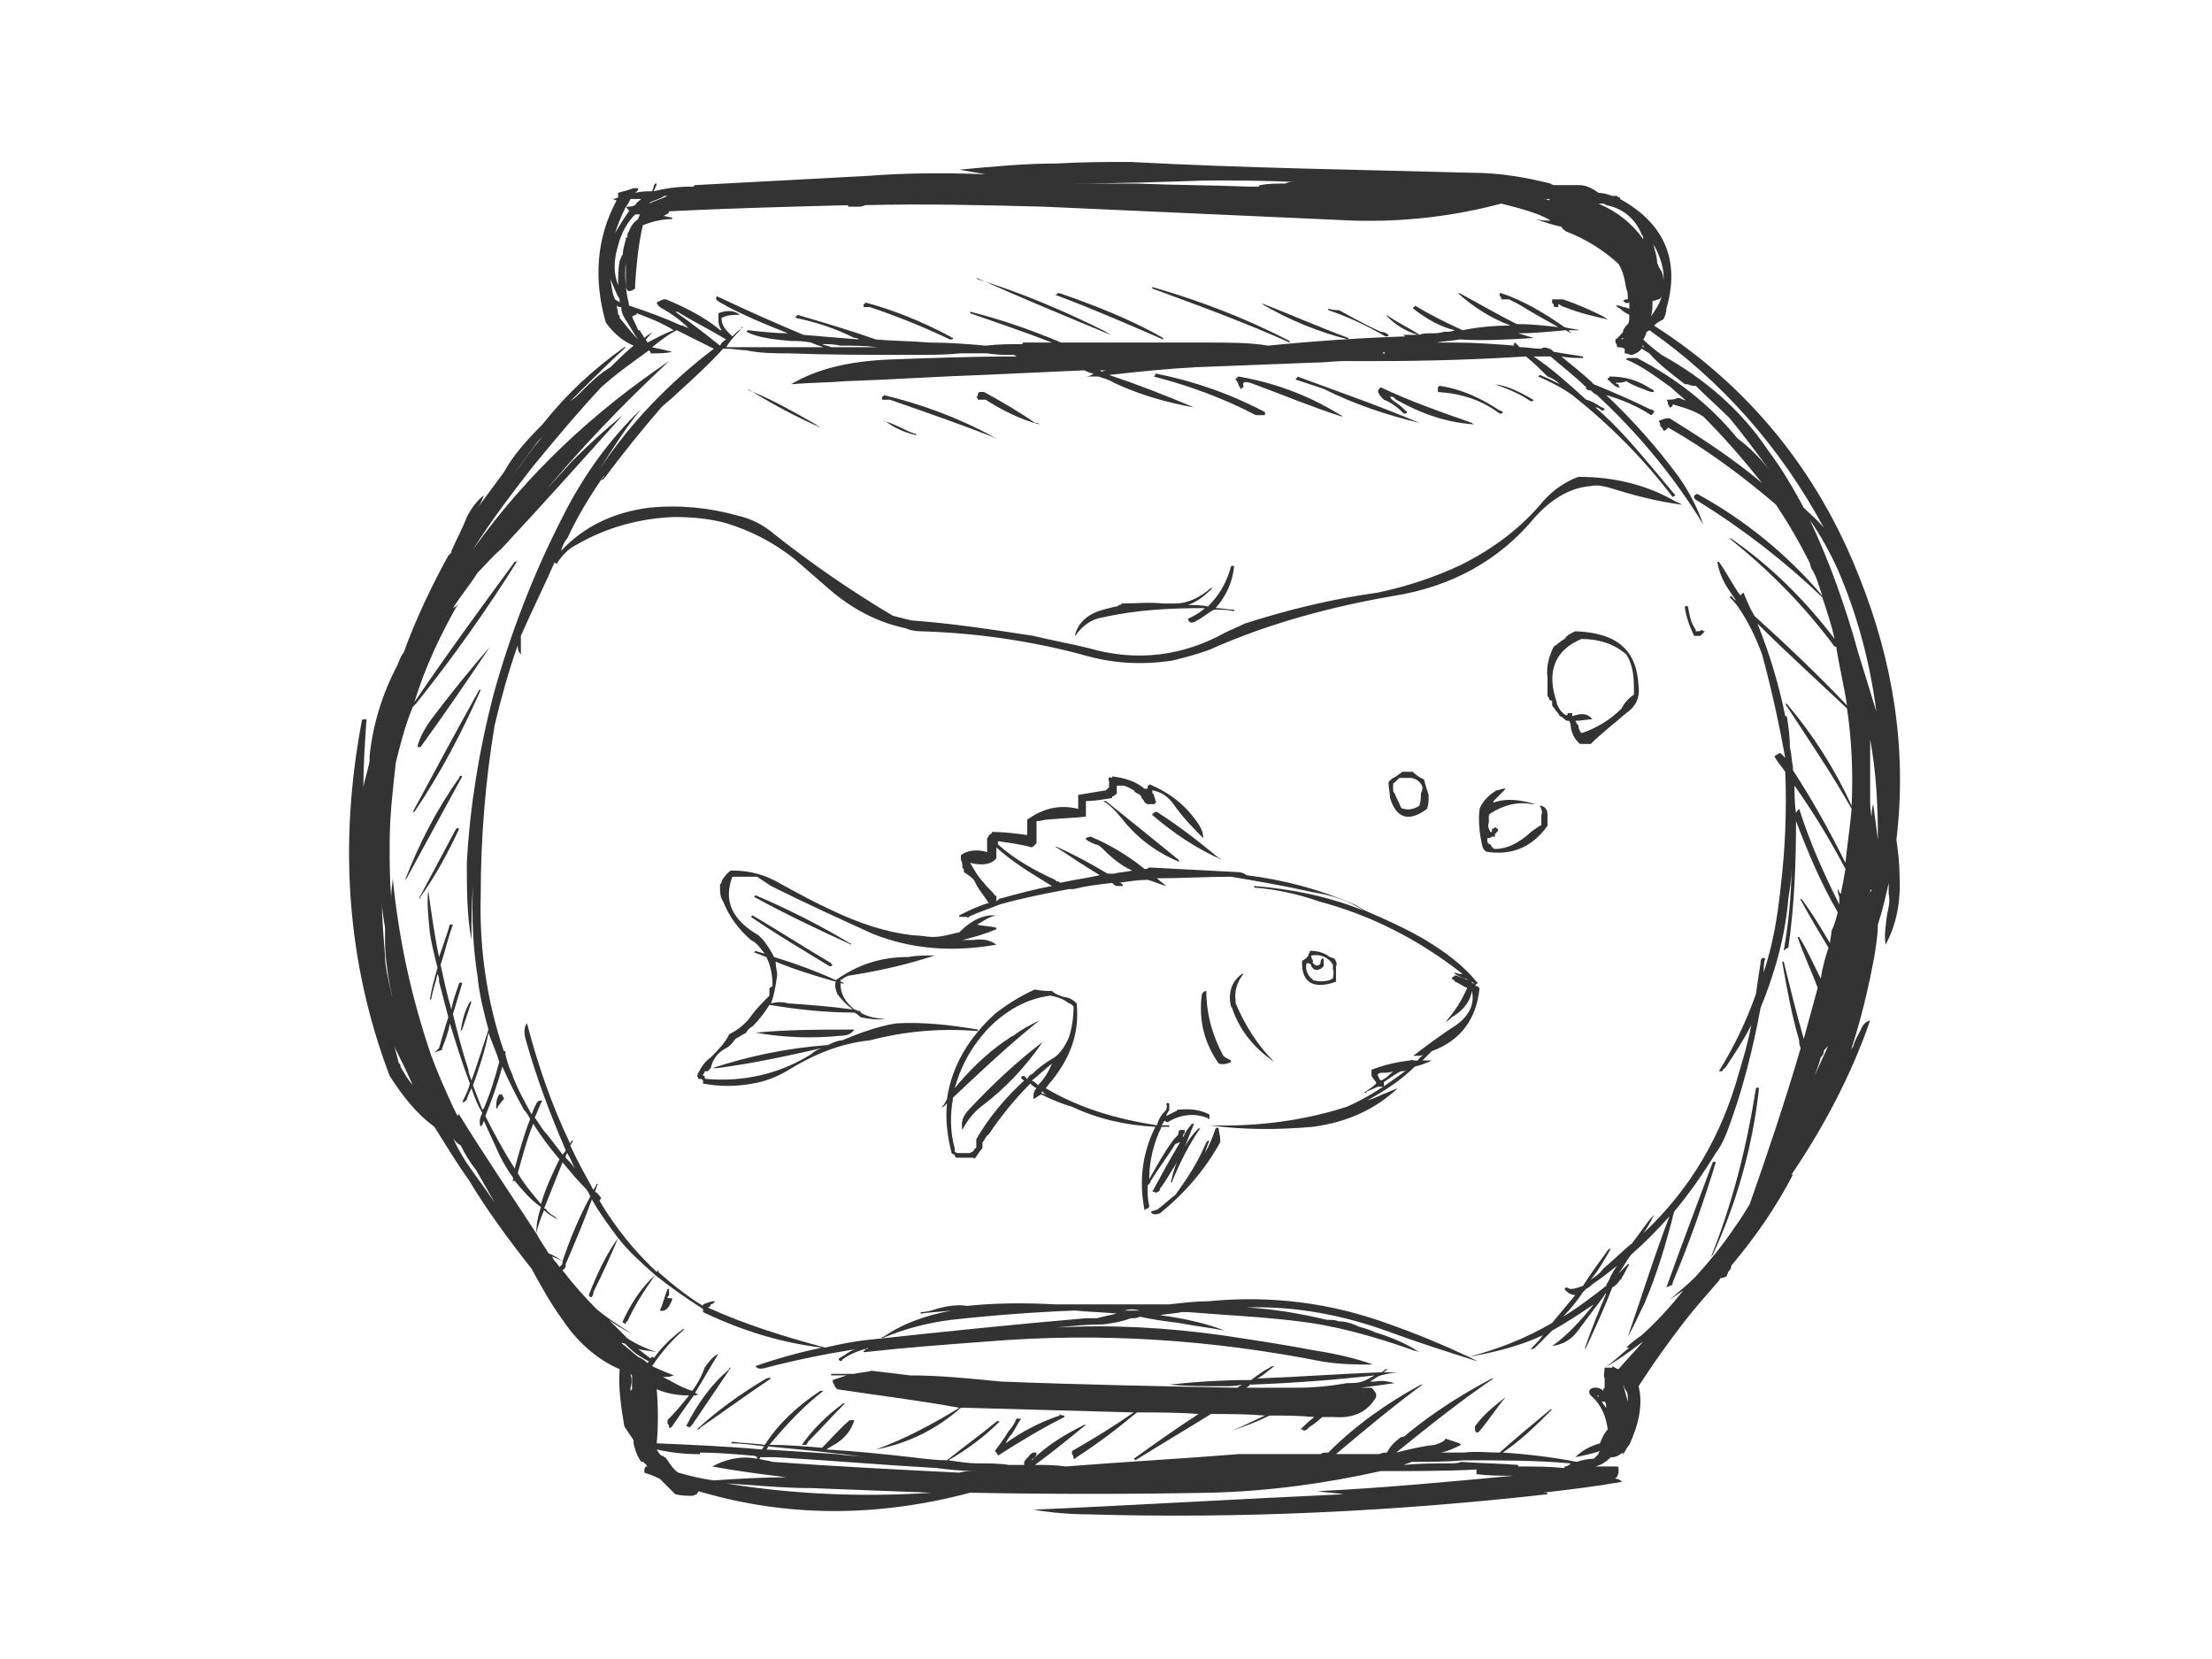 <?xml version="1.0" encoding="utf-8"?>
<!-- Generator: Adobe Illustrator 17.0.0, SVG Export Plug-In . SVG Version: 6.00 Build 0)  -->
<!DOCTYPE svg PUBLIC "-//W3C//DTD SVG 1.1//EN" "http://www.w3.org/Graphics/SVG/1.1/DTD/svg11.dtd">
<svg version="1.1" id="Layer_1" xmlns="http://www.w3.org/2000/svg" xmlns:xlink="http://www.w3.org/1999/xlink" x="0px" y="0px"
	 width="800px" height="600px" viewBox="0 0 800 600" enable-background="new 0 0 800 600" xml:space="preserve">
<g>
	<g>
		<path fill="#333333" d="M408.926,58.572c-8.375,0-17.31,0-26.799,0.558c-11.726,0-22.892,1.116-35.178,2.233
			c3.351,0.559,6.143,1.118,9.493,1.674c-13.958-0.556-27.918-0.556-42.436,0.56c-20.659,1.117-41.317,2.232-62.535,3.35
			c0,0-0.557,0-0.557,0.559c0,0,0.557,0,1.116,0c-0.56,0-1.676,0-2.792,0c-3.908,0-8.374,0.559-12.843,1.673
			c0.56-1.114,1.116-2.232,1.116-2.792c-0.557,0-0.557,0-0.557,0c-0.56,0.56-0.56,1.678-1.117,2.792c-1.675,0-3.908,0-6.142,0.559
			c0.558-0.559,1.117-0.559,1.117-1.673c-0.559,0-1.117,0-1.676,0c-1.676,0.556-3.35,1.114-5.584,1.673c0,0.56,0,1.118,0,1.675
			c-1.116,0.558-1.676,0.558-2.792,0.558c0.56,0,1.116,0,2.235,0.559c-7.26,13.399-8.376,28.477-3.909,44.108
			c2.79,3.909,6.142,6.701,10.05,8.375c-3.35,2.792-6.141,5.583-8.376,7.816c-3.908,2.236-7.258,5.584-10.607,8.935
			c-1.116,1.117-2.235,2.233-3.908,3.35c6.7-6.701,13.399-13.399,20.099-19.542c-0.558,0-0.558,0-0.558,0
			c-11.725,8.376-21.216,17.31-29.591,27.917c-5.584,5.584-10.61,11.168-13.958,17.31c-3.351,4.465-6.143,8.374-9.492,12.839
			c1.116-1.673,1.674-2.79,2.232-4.465c-2.232,1.675-4.466,4.465-6.142,7.816c-1.674,4.465-3.908,8.376-5.583,12.284v0.557
			c-0.557,0.56-0.557,0.56-1.116,1.117c-6.141,11.167-11.724,22.893-16.191,35.175c-1.116,1.116-1.676,3.35-2.234,4.468
			c-5.584,10.609-8.933,21.775-10.049,32.942c0,0.559,0,1.117,0,1.675c-0.559,3.35-1.676,6.142-2.235,9.492
			c0-8.374,0.559-16.191,1.117-24.566c-1.117,0-1.675,0-1.675,0.558c-8.374,44.109-5.584,87.1,10.049,128.42
			c5.026,7.816,10.051,13.957,16.192,18.422c3.908,6.144,7.817,12.841,12.284,18.984c6.699,11.168,14.517,21.774,22.893,32.385
			c3.349,6.141,6.7,12.281,11.166,18.425c5.584,8.375,12.841,14.517,20.658,17.868c-0.559,6.698,0.557,13.959,1.675,20.657
			c1.117,1.676,2.234,3.351,3.35,5.025c0,0.559,0,0.559,0,1.118c0.558,2.233,1.116,4.465,2.792,6.7c0.558,0,1.116,0,1.116,0.557
			c0.558,0,0.558,0.56,1.117,1.116h-0.559l0,0c-0.558,0.559-0.558,1.119-0.558,1.119v1.114c1.674,0.559,3.35,1.118,5.582,2.232
			c1.676,1.678,3.909,3.911,5.584,5.584c2.234,0.559,4.466,0.559,6.142,0.559c0.559,0,1.116-0.559,1.676-0.559
			c0-0.554,0.557-0.554,0.557-1.114c31.827,9.49,64.769,9.49,98.27,0.56c29.033,0.554,58.068,0.554,87.102,0
			c21.217-0.56,41.317-3.352,61.418-7.819c11.725,0,23.449,0,34.615-0.557l0,0c0,0.557,0,1.114,0,1.673
			c4.47,0.559,8.935,0.559,13.403,0.559c-24.011,2.233-47.458,4.465-70.91,5.584c3.352,0.56,6.141,0.56,9.492,1.114
			c-37.409,1.678-74.26,3.911-112.227,5.584c6.699,1.119,13.4,1.676,19.542,1.676c55.835,1.676,111.669-1.116,166.384-7.26
			c0,0,0-0.554-0.559-0.554c0,0-0.555,0-1.114,0c9.489-1.119,18.982-2.238,28.476-3.911c0-0.559-0.559-0.559-0.559-0.559
			c-0.559-0.56-1.119-0.56-1.676-0.56c0,0,0-0.554,0.557-0.554c0-0.56,0.56-1.119,0.56-1.678c0-0.557,0-1.114,0-1.674
			c0-0.559-0.56-0.559-1.116-0.559c-2.235,0-5.025,0-7.26,0c2.235-0.557,3.91-1.673,5.584-3.349h0.559
			c1.673,0,2.792-1.116,3.906-1.676c0,0.559,0,1.116-0.555,1.676c1.114-1.676,1.673-3.351,2.792-4.468
			c3.346-7.26,5.025-14.517,3.346-21.217c5.027-7.816,10.611-15.633,16.195-22.89c3.905-5.027,7.816-9.494,11.722-13.959
			c0.559-0.56,1.119-1.116,1.678-2.235c1.114,0,1.673-0.557,2.232-0.557c0-0.56,0.56-1.116,0.56-1.676
			c0.557-0.56,1.114-1.116,1.114-2.233c8.935-10.608,16.195-21.217,22.333-32.942c0,0,0,0-0.554,0
			c11.722-17.311,21.774-36.293,28.471-55.834c-1.673,0.557-2.789,1.673-3.346,3.349c-1.119,2.233-2.235,3.908-2.792,6.141
			c-0.559,0.56-1.119,1.676-1.119,2.235c3.911-11.725,6.703-23.452,8.935-35.736c0.56-3.906,1.114-7.257,1.114-10.608
			c1.678-5.025,2.792-10.049,3.911-15.073c0,1.115,0,2.232,0,3.907c0.559,2.792,0,5.024-0.559,7.261
			c-0.56,4.465-1.114,7.817-0.56,11.165c3.911-7.26,5.584-15.634,5.027-25.125c0-4.468-0.557-8.933-1.116-12.844
			c3.908-32.382-1.119-64.209-13.4-94.918c-15.076-38.526-40.201-69.234-74.262-91.009c1.119-1.118,2.235-1.676,3.352-2.233
			c0.559-1.117,1.116-2.235,1.116-3.909c5.024-17.309-0.557-30.709-16.749-39.643v-0.558c-0.559,0-0.559,0-0.559,0l-0.56-0.557
			c-0.557,0-1.114,0-1.673,0c-1.676-0.558-3.351-1.118-5.024-1.118c-2.235-1.673-4.468-2.791-7.26-2.791c-2.792,0-5.584,0-7.817,0
			c-1.119,0-1.673,0-2.232-0.56c-8.936-2.232-18.428-3.906-28.477-3.906C491.562,61.363,450.242,60.805,408.926,58.572z
			 M610.487,138.973c1.119,0.558,1.676,0.558,2.792,0.558c3.91,3.909,8.376,7.816,12.284,11.726
			c5.025,6.142,10.049,12.841,14.517,18.983c-3.349-4.465-7.257-8.374-11.725-11.726c-10.052-12.282-22.333-21.774-36.29-29.032
			c-1.119,0-2.237,0-3.351,0c0,0-0.56,0-0.56,0.557c5.584,2.235,10.609,6.142,16.193,10.051c1.676,1.675,3.908,3.35,5.583,5.025
			c-0.559-0.559-1.676-0.559-2.235-1.117c-0.557,0-0.557,0-1.116,0c-1.116,0.558-2.232,0.558-3.908,0.558l0,0
			c0.559,0.559,0.559,1.117,0.559,1.677c0.557,0.557,0.557,1.115,0.557,1.115c0.56,0,0.56,0,1.119-0.558v-0.557
			c3.908,1.115,7.814,2.233,11.165,4.465c7.816,7.817,14.517,15.633,21.216,24.009c-10.608-8.932-21.776-16.192-33.501-23.449
			c-0.557,0-1.673,0-2.792,0.559c0,0-0.557,0-1.116,0.556c0.559,0.559,0.559,1.117,0.559,1.677c0.557,0.559,1.116,1.115,1.116,1.673
			c0.559,0,1.116,0,1.116-0.558c0.559,0,0.559-0.556,0.559-0.556c13.959,7.815,27.358,17.865,39.085,27.917
			c4.465,6.698,8.376,13.399,12.281,21.215c0,0.558,0.56,2.233,1.119,2.792c0.557,1.117,1.114,2.233,1.673,3.909
			c0.56,1.674,1.119,3.348,1.676,5.025c-12.843-15.076-27.917-27.359-45.225-36.852c-1.676,0.559-1.676,1.674,0.56,2.791
			c16.19,10.049,31.265,21.775,44.666,34.619c1.676,5.024,3.349,10.049,4.466,15.073c-10.606-13.958-22.893-26.24-37.409-36.291
			h-0.557c13.96,11.166,26.801,24.01,37.966,39.083c0.559,0,0.559,0,0.559,0c1.116,7.261,2.792,13.958,3.908,21.218
			c-10.609-11.165-21.776-21.776-33.501-32.384c-1.673-2.792-2.792-5.584-3.908-8.376c-0.557,0.56-1.116,0.56-1.116,1.119
			c-2.792-3.909-5.025-8.376-7.816-12.285h-0.56c0.56,3.351,1.678,6.142,3.351,8.934c1.116,1.674,2.233,3.351,3.352,5.024
			c-0.56,0-1.119-1.115-1.678-1.673l-0.557,0.558c1.116,1.115,2.235,2.234,3.349,3.907c3.351,5.025,6.143,10.608,8.375,16.75
			c3.349,12.285,6.141,25.125,8.376,37.41c-0.557-0.559-1.116-1.118-1.676-1.677c0,0,0,0-0.559,0
			c-0.557,0.558-1.114,0.558-1.674,1.118c1.116,2.233,2.792,3.909,3.908,5.584c0.557,13.959,0,27.917-1.676,41.875
			c-1.116,10.607-2.792,20.659-6.141,30.708c0-1.673,0-3.349,0.557-5.025c-1.116-0.557-1.673,0-1.673,1.676
			c-0.559,3.349-1.119,7.26-1.676,11.165c-3.351,9.495-7.817,18.984-13.4,27.917c0.559,0,1.118,0,1.118,0
			c0.555-0.56,0.555-1.114,1.114-1.114c3.351-5.027,6.7-10.052,9.492-15.636c-1.116,6.141-2.792,11.725-4.468,17.309
			c-6.138,22.333-17.306,41.877-34.615,58.067c1.673-2.233,2.792-4.465,3.905-6.698c-2.792,2.792-5.024,6.698-7.816,10.049
			c0,0.56-0.559,0.56-0.559,0.56c-3.347,2.792-6.698,6.143-10.049,8.933c-1.116,1.676-2.792,2.792-4.465,3.908
			c2.792-3.351,5.024-7.257,7.257-11.168c-0.56,0-0.56,0-1.116,0.559c-2.792,3.911-6.141,8.376-8.933,12.841
			c-1.676,0.559-2.792,1.119-4.468,1.119c-0.56,0-1.116-0.56-1.674-0.56l-0.559,0.56c1.116,1.673,2.792,2.232,3.908,2.232
			c-2.792,3.349-5.581,6.7-8.373,10.052c-9.495,5.581-19.544,9.49-30.155,12.282c9.495-1.673,18.428-3.908,26.804-7.817
			c-1.119,1.674-2.792,3.352-4.468,5.025c0.557,0,1.116,0,1.676-0.559l0.559-0.557c2.233-2.235,3.906-3.908,5.584-5.581
			c5.024-2.792,10.049-6.143,15.073-9.494c-4.468,5.584-9.492,11.167-15.073,15.076c3.906-0.557,6.698-2.235,8.93-5.027
			c3.351-4.465,6.7-8.931,10.052-13.398c0-0.559,0.559-0.559,0.559-0.559c-2.791,6.7-5.583,13.403-7.819,20.101
			c0.559-0.559,0.559-0.559,0.559-0.559c3.349-7.258,6.7-14.515,9.492-21.774c1.116-0.559,2.233-1.676,2.792-2.792
			c0.559,0,0.559-0.559,0.559-0.559c1.114-1.673,1.673-3.349,2.792-5.024c-0.559,0-0.559,0-0.559,0
			c-1.119,1.118-2.233,2.232-3.351,3.351c1.673-2.233,2.791-4.465,4.465-6.703c5.027-4.465,9.494-8.93,13.959-13.957
			c-5.584,14.517-10.049,29.033-15.073,43.552c2.232-3.911,3.906-7.817,6.141-12.287c4.468-10.606,7.817-21.774,10.608-32.941
			c5.584-6.7,10.609-13.957,15.074-21.214c1.678-2.235,2.792-4.468,3.91-7.26c5.584-14.519,9.492-30.152,12.284-45.228
			c5.024-12.282,8.933-25.679,10.049-39.639c0.559-3.351,1.119-7.26,1.119-10.611c0,9.493-1.119,20.101-2.792,29.593
			c0.557-0.557,1.114-1.116,1.673-1.116c2.232-15.633,2.792-30.709,2.792-46.902c0,0.56,0,1.119,0,1.119
			c4.465,11.722,8.935,22.333,15.076,32.942c-0.559,2.232-1.118,4.465-2.235,6.698c0,1.118-0.557,3.351-0.557,4.47
			c-3.349-5.583-6.7-11.167-10.052-15.637c-0.559-0.556-1.113-0.556-0.559,0c3.351,6.142,6.703,11.726,10.052,17.31
			c-1.116,3.351-2.233,7.26-2.789,11.165c-2.792-5.581-5.027-10.606-7.816-15.071h-0.56c2.233,6.698,5.025,12.281,7.257,18.422
			c-1.673,6.143-3.351,12.284-5.024,18.424c-2.792-9.489-5.025-18.984-7.257-27.917h-0.56c1.674,9.492,3.352,18.984,6.144,28.477
			c0,0.557,0,1.676,0.554,2.792c-5.581,18.982-11.722,37.409-18.422,56.393c-1.676,2.789-3.351,5.581-5.024,7.816
			c-4.47,6.7-9.495,12.844-14.519,18.425c-2.792,2.792-6.141,5.584-9.492,8.375c1.676-1.118,3.352-2.235,5.027-3.351
			c-4.468,5.584-9.492,11.168-15.076,16.192c-1.673,1.116-3.91,2.792-5.584,4.466c0,0,0.56,0,1.119,0
			c-2.792,2.235-5.584,5.027-8.935,7.259c5.025-2.791,9.49-6.141,13.96-9.492l0,0c-2.792,3.351-6.144,6.7-8.935,10.052
			c-0.56,0-1.116-0.56-2.233-1.119v0.559c-0.559,0-1.119,0-2.233,0c0,0,0,0-0.559,0c0,1.676-0.559,2.792,0,3.908
			c0,1.676,0,2.792,0,3.349c-0.559,0.559-0.559,0.559-0.559,1.118c-0.557-0.559-0.557-0.559-0.557-0.559
			c-2.235-1.116-3.908-0.559-4.468,0.559c0,0.56,0,1.114,0.56,1.673c3.908,3.352,5.583,7.817,6.141,12.284
			c-1.116,1.116-2.233,3.351-2.792,5.027c-3.908,1.116-6.7,2.789-8.933,5.025c2.792-0.56,5.584-1.116,8.933-2.235
			c-0.557,0.56-0.557,1.119-0.557,1.119c-0.56,0.557-1.119,1.116-1.676,1.673c-2.232,0-4.468,0.56-6.143,1.119
			c-8.93-1.676-17.865-2.792-26.798-3.351c6.7-4.468,12.284-10.052,17.868-15.636c-0.559,0-0.559,0-0.559,0
			c-6.703,5.584-12.844,10.611-18.428,15.636c-4.465,0-8.376-0.56-12.841,0c-2.792,0-5.584,0-8.376,0
			c2.792-0.56,5.025-1.676,7.26-2.792l-0.557-0.557c-1.678-0.559-3.351-1.118-5.027-1.676c-0.557,1.116-2.232,1.676-3.908,2.233
			c-5.025,0.559-9.492,1.676-13.957,2.792c11.725-9.492,22.893-18.425,35.174-26.801h-0.559
			c-10.608,5.581-21.217,12.284-30.709,20.101c-0.557,0.559-1.114,1.119-2.233,1.119c-2.232,1.673-3.906,3.349-5.024,5.581
			c-0.56,0-1.673,0-2.792,0.559c-5.584,0-10.608,0-15.633,0c10.608-8.935,20.657-17.309,31.266-25.125h-0.557
			c-12.284,6.697-23.452,14.514-33.501,24.566c-1.116,0-2.235,0-2.792,0.559c-9.492,0-19.541,0-29.592,0
			c-20.657,1.673-41.316,2.792-62.536,4.465c-3.907-0.557-7.816-0.557-11.166-0.557c6.142-4.468,12.284-9.492,18.428-14.519h-0.56
			c-6.701,3.351-13.4,7.26-18.983,12.844c0-0.56,0-0.56,0.558-0.56c0.557-0.557,1.116-1.116,1.116-1.673c0-0.559,0-0.559,0-0.559
			c-0.559,0-1.116,0-1.116,0c-0.558,0-0.558,0.559-1.118,0.559c-0.558,1.116-1.673,1.673-2.232,2.792c0,0,0,0.557,0,1.116
			c-2.233,0-3.909,0-5.584,0c-3.35-0.56-7.26-0.56-11.166-0.56c-3.35,0-6.701-0.557-10.607-1.116
			c6.698-3.908,12.839-8.373,18.423-13.957c-0.559-0.559-1.117,0-1.117,0c-6.14,5.024-12.282,9.49-17.865,13.957
			c-3.91,0-8.378-0.56-12.844-1.116c-10.051-1.116-20.659-2.235-30.709-2.792c0.559-0.559,1.116-0.559,1.676-1.116
			c4.466-2.235,7.258-5.584,8.374-9.492c0,0,0,0-0.558,0c0,0-0.558,0-1.117,0c-3.907,3.349-6.699,6.7-10.051,10.049
			c0.56,0,0.56,0,0.56,0c-6.142-0.557-12.843-1.116-19.542-1.116c6.142-7.26,12.284-13.957,19.542-19.541c-0.56,0-0.56,0-1.116,0
			c-8.376,5.584-15.075,11.725-20.101,19.541c-3.908-0.557-7.816-0.557-11.725-1.116l-0.559,0.559c3.908,0,7.816,0.557,12.284,1.116
			c-0.558,0-0.558,0.557-1.117,1.116c-12.283-1.116-25.125-1.676-37.967-2.233c0.56-6.143,0.56-12.841,0-19.543
			c3.908,1.673,7.818,2.232,11.726,2.232c-2.792,3.352-5.026,6.144-7.818,8.936c0,0.559,0,0.559,0,1.116
			c0.559,0.557,0.559,1.116,0.559,1.676c0.558,0,0.558,0,1.116-0.559c2.234-3.351,5.026-7.257,7.818-11.168
			c0.557,0,1.116,0,1.673-0.559c-0.557,0-1.116,0-1.116-0.554c2.792-4.468,5.584-9.495,8.376-13.96
			c-2.232,1.116-3.35,2.792-5.024,5.024c-1.116,3.352-2.792,6.144-4.468,8.376c-3.908-1.118-7.259-3.351-10.607-5.024
			c1.673,0,2.79,0,3.907-0.56c-2.79-1.116-5.582-2.232-7.816-3.351c3.35-5.022,7.258-9.492,11.725-13.398c-0.558,0-0.558,0-0.558,0
			c-4.467,3.349-7.817,6.698-10.609,10.608c0-0.559,0-0.559,0-0.559h-0.558l0,0c-0.558,0.559-0.558,0.559-0.558,0.559
			c-1.676-1.119-2.792-2.232-4.467-3.351c2.233,0.559,4.467,0.559,6.699,1.119c-3.349-1.119-7.258-2.792-10.607-5.027
			c-2.235-2.235-4.468-4.468-6.7-6.7c2.232,1.673,5.024,3.351,8.374,5.024c-4.467-2.792-8.934-5.584-12.842-8.933
			c-4.467-4.468-8.375-8.933-12.283-13.96c0,0,0.558-0.557,1.116-1.114c0-0.559,0-0.559,0-1.118c3.349-7.817,6.7-15.633,9.492-23.45
			c2.791,5.025,6.142,9.492,9.491,13.96c-4.466,6.138-7.816,13.398-10.607,20.657c0.557,1.116,1.116,1.116,1.675-0.559v-0.557
			c3.35-6.7,6.141-12.844,8.933-19.541c3.908,5.025,8.376,8.93,13.402,13.398c-5.026,4.468-8.934,10.609-11.726,16.752
			c0,0.559,0,0.559,0.558,0.559c0,0.555,0.558,0.555,0.558,0c0,0,0-0.559,0.559-0.559c2.791-6.143,6.141-11.168,10.051-16.752
			c5.582,4.468,11.166,8.376,17.307,12.284c0,0.557,0,1.116,0,1.116c13.958,6.703,28.477,11.168,42.992,12.841
			c-7.815,1.678-16.191,3.91-24.007,6.7c0.558,1.119,2.233,1.119,3.908,0.559c10.608-2.791,21.775-5.024,32.384-6.7
			c-2.235,0.559-3.909,2.232-6.142,3.351c0,0.557,0,0.557,0,0.557c0.558,0.559,1.116,0.559,1.116,0
			c2.791-2.233,6.142-3.349,10.051-4.468h-0.559c0,0.559-0.557,0.559-1.116,0.559c0,0.559,0,0.559-0.557,0.559c0,0,0,0,0,0.56
			c15.075-1.678,30.151-2.792,45.224-3.911c40.76-3.351,80.963-0.559,120.602,7.26c6.702,1.116,12.843,1.116,18.427,1.116
			c-6.143-2.233-13.4-3.908-20.66-5.025c-11.725-2.232-22.893-3.91-34.06-5.584c-20.098-2.792-40.198-3.91-59.74-2.792
			c5.584-0.559,11.167-1.118,16.75-1.118c4.466-0.555,7.257-1.114,10.049-2.233c1.118,0,2.233,0,3.35-0.557
			c5.025,1.116,9.492,1.676,13.96,2.235c5.581,1.114,11.165,1.673,16.749,2.792c-7.257-2.792-15.076-4.47-23.452-5.584
			c2.792-0.559,5.584-0.559,7.819-1.119c1.116,0,1.676,0,2.232,0c13.4,1.119,26.801,1.676,40.199,3.351
			c13.96,1.673,27.363,5.584,40.204,10.049c1.116,0.559,2.232,0.559,3.349,1.119c-5.025-3.352-10.606-5.584-16.19-7.262
			c-2.235-1.114-4.468-1.674-6.703-2.233c0.559,0.559,1.119,0.559,1.676,0.559c-2.232-1.118-5.024-2.232-7.816-2.232
			c-1.676-0.559-2.792-0.559-4.465-0.559c-9.495-2.233-18.984-3.908-29.036-4.466c17.868-0.559,35.176,2.792,51.928,8.931
			c10.606,3.91,21.214,7.262,31.823,10.611c-1.114-0.559-2.233-1.116-3.352-1.676c-9.489-4.465-18.982-8.376-28.471-11.727
			c-21.219-7.817-42.995-10.606-65.888-8.373c-4.465,0-8.933,0.557-13.957,1.116c-13.401,0-27.359,0-41.318,0
			c-10.607-0.56-21.218-0.56-31.826,0.559c-3.35-0.559-7.257,0-11.167,1.116c-1.676,0.557-3.35,1.116-5.583,1.116
			c0,0.559,0,0.559,0,0.559c3.35-0.559,6.7-0.559,11.167-1.119c-8.934,1.678-17.31,4.47-24.568,9.495c-0.558,0-0.558,0-0.558,0.557
			c7.817-3.349,16.193-5.581,25.126-6.7c15.076-1.674,30.15-2.792,44.668-3.352c5.024,0.56,10.051,0.56,15.076,1.119
			c-2.792,0.559-5.025,1.116-7.261,1.673c-1.674,0-2.791,0-3.906,0c-26.244,2.233-53.045,5.025-78.729,7.817
			c-5.583,0.559-10.607,1.678-15.632,2.792c-14.518-3.906-29.036-8.376-42.435-14.515c0.558,0,1.116-0.559,1.116-1.118
			c0.56,0,1.116-0.56,1.676-1.116h-0.559c-1.116,0-2.233,0.557-3.908,1.116v0.559c-5.584-3.351-11.166-7.816-16.191-12.284
			c0,0,0-0.56,0.557-0.56h-0.557c0,0,0,0-0.56,0.56c-7.816-7.257-15.075-16.193-20.658-25.685c0-0.557,0.559-0.557,0.559-1.116
			c-0.559-0.557-1.117-1.676-2.234-2.232c0.558-1.116,0.558-2.235,1.116-2.792h-0.558c0,0.557-0.558,1.116-1.116,2.232
			c0-0.557-0.558-0.557-0.558-1.116c-2.792-5.024-5.584-10.049-7.816-15.073c0.557-0.559,0.557-1.119,1.116-1.676
			c-0.559,0-0.559,0-0.559,0c-0.557,0.557-0.557,1.116-0.557,1.116c-6.701-13.96-11.726-28.477-15.635-43.552
			c-1.116,1.118-1.116,3.351-0.559,5.583c3.908,13.96,8.935,27.36,14.518,40.201c0,0.56-0.558,1.119-1.116,1.673
			c-1.676-2.232-3.35-4.465-5.584-7.257c-1.675-1.673-2.791-3.908-4.467-6.141c1.116-2.233,1.676-4.468,2.792-6.143
			c-1.116,0-1.676,0-2.235,1.119c-0.557,1.116-1.116,2.232-1.673,3.908c-2.792-5.027-5.584-10.052-7.26-15.076
			c-1.116-2.233-1.675-4.465-2.234-6.7c0-0.557,0-1.116,0-1.116c-0.557,0-0.557,0-0.557,0c-6.143-17.868-8.934-37.409-8.376-56.392
			c0-20.66,1.676-41.317,5.025-61.418c2.235-9.493,5.026-19.542,8.376-29.035c0,1.118,0,2.235,1.116,3.35c0-0.558,0-1.115,0-1.675
			c0-1.676,0-3.35,0-5.024c3.91-8.934,8.375-17.868,12.284-26.802c0,0.559,0,0.559,0.558,0.559c0,0.558,0,0.558,0,0
			c0.558,0,0.558,0,0.558-0.559c1.676-2.233,3.35-4.465,6.7-6.142c10.609-6.14,22.334-9.489,35.175-10.049
			c6.7,0,12.842,0.56,18.984,2.233c8.934,2.792,16.749,6.701,24.567,12.844c4.467,3.907,8.376,7.257,12.841,11.167
			c7.818,6.698,16.75,11.722,27.36,13.957c1.116,0.557,3.349,1.116,5.025,1.116c20.101,0.558,39.643,3.35,58.626,8.374
			c11.169,3.35,21.778,3.909,32.945,2.233c4.465-1.115,8.933-2.233,13.398-3.907c21.216-9.492,44.109-15.635,67.002-19.541
			c20.66-3.351,37.966-12.844,50.809-28.477c5.584-6.142,12.281-10.608,20.101-11.166c2.232-0.559,4.465,0,6.697,0.558
			c8.935,2.792,17.311,5.024,26.244,6.143c-0.559-0.559-1.116-0.559-2.232-1.119c-10.611-6.142-22.333-8.933-35.176-8.933
			c-4.466,1.676-8.936,4.468-12.841,8.933c-8.376,10.049-18.428,17.31-29.593,22.893c-9.492,4.466-19.543,7.817-30.152,10.049
			c-16.19,2.234-32.382,6.143-48.018,11.168c-2.232,1.117-5.024,2.232-7.257,3.35c-15.076,8.374-31.826,10.608-49.135,5.584
			c-6.699-1.675-13.4-2.792-20.099-4.467c-14.517-2.235-29.035-4.468-44.111-5.582c-2.233-0.56-4.468-1.118-6.7-1.677
			c-15.075-8.934-29.592-18.983-42.992-29.591c-3.908-3.35-8.374-5.582-13.402-6.701c-10.049-2.792-20.657-3.906-31.825-2.792
			c-12.842,1.678-23.449,6.703-31.825,15.636c0.56-1.676,1.118-3.35,2.234-4.468c3.91-8.376,8.375-15.633,13.401-22.893
			c0,0.559-0.558,1.117-1.116,1.676c0.558,0,0.558,0,1.116-0.558c6.7-8.934,13.4-17.31,20.658-25.685
			c1.676-1.674,3.35-2.791,5.025-4.465c6.142-5.584,12.284-11.166,17.309-16.75c0.559,0,1.117,0,1.117,0
			c2.791,0,5.026,0.56,7.259,0.56c5.024,1.114,10.05,1.114,15.074,1.114c15.075,0.559,29.593,0.559,45.227,0.559l0,0
			c6.141,0,11.725,0,17.309-0.559c3.35,0,6.142,0,9.493,0c3.348,0.559,6.14,0.559,8.93,0.559c0.56,0,1.119,0,1.677,0.559
			c-15.076,0-30.71,0.558-45.785,1.115c-14.518,0.558-26.241,3.35-35.735,8.934c6.701-0.559,13.402-0.559,20.101-1.116
			c16.75-0.558,32.942-1.676,49.135-2.235c12.284-0.556,24.567-1.115,36.851-1.673l0,0c1.118,0.558,2.233,1.117,3.35,1.117
			c-0.558,0.556-1.676,1.115-2.79,1.115c1.673,0,2.79,0,4.465,0c1.677,0.56,3.909,1.117,5.584,2.233
			c9.492,4.469,19.541,7.26,29.033,8.934l0,0c-10.606-4.465-20.659-8.374-30.708-11.726c10.049-1.115,20.659-2.233,31.267-2.792
			c14.519-0.556,29.033-1.114,42.991-1.673c3.91,0,7.26-0.56,10.611-0.56c3.908,0,8.376,0,12.841,0
			c17.868,0,35.734-0.558,53.042-1.673c2.792,2.233,5.025,4.465,7.817,7.257c1.678,0.56,3.351,1.676,4.47,2.792
			c-2.238-1.116-4.47-2.232-7.262-3.351l-0.557,0.559c3.908,1.676,8.373,3.909,12.284,6.701
			c13.398,10.607,25.685,22.893,36.293,36.851c0.557,0,0.557-0.559,1.116-0.559l-0.56-0.559c-2.791-3.35-5.583-6.7-8.373-10.049
			c-6.144-7.26-12.844-15.076-20.103-21.219c1.119,0,1.676,0.56,2.235,1.118c0.557,0,1.116,0,1.116-0.558c0,0-0.559-0.56-1.116-0.56
			c-1.676-1.115-3.351-2.232-5.584-2.791c-6.143-5.583-12.281-11.167-18.984-15.632c2.233,0,3.911,0,6.144,0
			c4.465,3.906,8.933,7.257,12.841,11.167v0.558c0.56,0.557,1.116,0.557,1.676,0.557c0.557,0.559,1.116,1.117,2.232,1.677
			c15.074,13.958,27.917,29.591,38.526,46.9c-2.233-6.143-5.025-11.726-8.933-17.309c-7.817-10.608-16.752-20.657-26.242-29.591
			c5.584,1.674,11.168,3.907,16.193,7.257c0.557,0,0.557-0.559,1.113-1.115c0,0,0,0,0-0.559c-0.557,0-1.113-0.558-1.673-0.558
			c-6.702-3.351-13.4-6.142-20.101-8.934l0,0c-3.908-3.907-7.816-6.699-11.727-10.049c2.792,0.558,5.584,0.558,7.819,0.558
			c0-0.558,0-0.558,0-0.558c-3.908-0.559-7.26-1.118-10.611-1.677c-0.554-0.556-1.113-1.115-1.673-1.115
			c-1.118-0.559-2.232-0.559-2.792,0c-2.792,0-5.024-0.559-7.816-0.559c-0.559-0.559-1.116-1.117-1.676-1.673l-0.557,0.556
			c0,0.558,0.557,0.558,0.557,0.558c-7.257-0.558-14.514-1.114-21.776-1.114c-2.233,0-4.465,0-6.698,0
			c2.792-0.56,5.584-0.56,8.376-1.119c9.489,0.559,18.425,0,27.358-0.558c0,0,0,0-0.56,0c-1.673-0.559-3.908-1.115-5.583-1.674
			c5.583,0,11.167-0.559,17.311-1.117c0.557,0.558,1.114,0.558,1.674,1.117c0-0.559,0-0.559-0.56-0.559c0-0.558,0-0.558,0-0.558
			c1.119,0,2.792,0,3.911,0l0,0c-2.233-0.558-3.911-0.558-5.584-1.115c-7.257-5.027-14.517-9.493-22.893-12.284c0,0,0,0-0.559,0
			c0,0.558,0,0.558,0,1.118c0.559,0,0.559,0.556,0.559,1.115c0.56,0,1.116,0,1.116,0c0.559,0,1.116,0,1.676,0
			c1.116,0.558,2.233,1.117,3.349,1.676c4.468,2.792,9.495,5.584,14.519,8.376c-5.024-0.559-10.051-1.117-15.076-1.117
			c-6.7-3.35-13.4-7.259-20.657-11.167c-0.56,0-1.119,0-0.56,0c5.584,5.025,11.725,8.933,18.985,11.725
			c-6.144,0-11.727,0.559-17.311,1.674c-6.141-2.792-11.725-5.582-17.309-8.934v0.559c0,0,0,0-0.557,0c0,0.558,0,0.558,0,0.558
			c5.025,3.909,10.049,6.701,15.074,7.816c-1.114,0.558-2.233,0.558-3.906,0.558c-1.676,0.559-3.351,0.559-4.468,0.559
			c-1.676,0-3.351,0-4.468,0.56c-0.557-0.56-1.116-0.56-1.676-1.119c-2.792-1.673-6.139-3.35-9.49-5.582
			c-0.559-0.558-0.559-0.558-0.559,0c3.351,3.35,7.257,5.582,11.167,6.701c-2.232,0-4.468,0-6.702,0c1.119,0,1.678,0,2.235,0.556
			c-16.192,0.559-32.944,1.677-49.693,3.35c-6.698-1.114-13.959-1.114-21.776-1.114c-17.865,0-35.732,0-53.042,0
			c-10.607-4.469-21.774-8.376-32.942-11.168v0.557c9.491,3.35,19.542,6.7,29.591,10.611c-3.907,0-7.257,0-10.609,0v0.556
			c-3.909,0-8.374,0-13.399,0.558c-6.142-0.558-12.844-1.114-20.102-1.114c-6.7-0.56-13.4-0.56-19.542-1.119
			c-9.492-3.35-18.983-6.142-28.475-8.933l0,0c0,0.558,0,0.558-0.558,0.558c0,0.558,0,0.558,0,0.558
			c7.818,1.674,14.517,3.908,21.217,7.258c0.559,0,1.116,0,1.676,0.558c-7.258-0.558-13.402-1.117-20.101-1.673
			c-10.608-4.469-20.658-8.934-31.267-13.958c-0.558,1.115-0.558,1.115,1.116,2.232c7.816,4.467,16.192,7.817,24.567,11.166
			c-4.468,0-9.492-0.559-14.517-1.117l0,0l-0.558,0.558c4.466,2.234,10.05,2.792,16.191,3.351c2.234,0,4.468,0,7.259,0.56
			c1.117,0.556,2.792,1.114,4.468,1.673c-4.468,0-8.374,0-12.843,0c-7.258,0-15.074,0-22.333,0c1.675-2.792,3.907-5.025,6.142-7.257
			c-0.56,0-0.56,0-0.56,0.557c-1.116,0.558-2.232,1.676-3.349,2.791c-0.559-0.556-1.117-1.115-1.676-1.675
			c-1.676-1.673-2.234-3.35-2.234-5.024c2.234-1.116,4.467-1.116,6.701-1.116c-2.235-1.675-5.026-1.675-7.818-0.56
			c0,0.56,0,1.676,0,2.235c0,1.115,0,2.233,1.116,3.907c-0.558,0-0.558,0-1.116-0.558c-5.584-4.466-12.284-7.816-18.983-10.608
			c0,0,0,0-0.56,0c-0.557,0-1.676,0.558-2.792,1.117c0,0.558,0.56,1.115,1.116,1.675c3.909,2.232,7.26,4.468,10.61,7.816
			c-0.56-0.557-1.676-0.557-2.234-1.116c0,0,0,0,0.558-0.558c-0.558,0.558-0.558,0.558-1.116,0.558
			c-6.142-2.792-12.283-5.025-18.984-7.26c0-0.557,0-0.557,0-0.557c-1.116-4.468-1.675-10.052-1.116-15.076c0-1.117,0-2.233,0-3.35
			c0,3.909,0,7.816,0,11.166c0,2.792,1.116,3.351,3.35,1.677c0-0.56,0-1.117,0-1.677c0.558-7.257,1.117-13.958,2.792-21.216
			c2.792-1.117,6.7-2.233,10.608-2.233c0-0.559,0-0.559,0-0.559c-1.116,0-2.232-0.558-3.349-0.558c0.557,0,1.116-0.559,1.116-0.559
			c0.557,0,1.116-0.56,1.116-1.115c21.775-1.117,43.551-1.677,65.325-2.236c0,0,0,0-0.557,0v0.559c1.116,0,2.233,0,2.792,0
			c0.557,0,0.557,0,0.557,0c1.116,0,1.676,0,2.792-0.559c21.216-0.556,43.552,0,64.768,0.559c37.41,1.677,74.82,3.351,111.669,5.024
			c18.984,0.56,36.85-1.673,53.602-6.139c4.468,1.115,8.933,2.232,13.401,3.907c1.116,0.559,2.789,1.117,4.468,2.232
			c-1.678,0-3.352,0-5.584-0.556c3.351,1.115,6.697,2.233,9.489,2.791c0.56,1.116,1.119,1.116,1.678,1.675
			c7.257,2.791,13.398,6.701,18.982,11.726c1.673,2.792,2.232,5.584,2.791,8.934c0.56,1.115,0.56,2.232,0.56,3.907
			c-0.56,0-1.119,0-1.678,0.558c0.559,0.559,1.118,1.117,2.237,0.559c0,1.115,0,1.675,0,2.233c-0.559,0-1.119-0.558-2.237-0.558
			c-2.789-1.116-3.347-0.559-1.114,0.558c1.114,1.117,2.232,1.674,3.351,2.234c0,1.116,0,2.79-0.559,3.35
			c-0.56,0.558-1.119,1.117-1.678,2.232c0,0,0,0,0,0.558c-0.555,0.559-1.673,2.234-2.789,2.792c0,0.559,0,0.559,0,1.119
			c0.557,0.556,0.557,1.114,0.557,1.673c1.119,0,1.678,0,2.792,0.559c0,0,0,0.56,0,1.674c1.119,0,1.678,0.559,2.233,0.559
			c1.118,0,1.678-0.559,2.792-1.117c0.559-0.556,1.118-1.115,1.118-1.115c1.116,0.56,1.674,1.115,2.792,1.674
			c3.349,3.91,7.817,7.261,12.841,11.167C609.93,138.973,610.487,138.973,610.487,138.973z M464.759,66.387
			c-3.349,0-6.141,0-8.933,0.56c0,0-0.557,0-0.557,0.559c-1.116,0-2.235,0-3.349,0c-13.959-0.559-27.36-0.559-40.762-1.119
			c-7.816,0-15.633,0-23.448,0c0,0,0,0-0.559,0c16.191,0,32.382-0.558,49.134-1.114c10.611,0,21.216,0,31.825,0.556
			C466.994,65.829,465.878,65.829,464.759,66.387z M397.2,133.949c1.117,0,2.232,0,3.35,0c-0.558,0-1.118,0-2.233,0.558
			C398.318,133.949,397.759,133.949,397.2,133.949z M579.221,73.648c0.557,0,1.116,0,1.676,0.556
			c6.139,1.118,10.609,5.028,12.841,10.611c0.56,0.557,0.56,1.115,0.56,1.674c-3.911-5.583-9.495-10.049-16.192-12.84
			C578.105,73.648,578.662,73.648,579.221,73.648z M558.564,71.971c1.114,0,1.673,0,2.233,0c0,0-0.56,0-0.56,0.559
			c-0.559-0.559-1.673-0.559-2.792-0.559C558.005,71.971,558.564,71.971,558.564,71.971z M574.197,70.856c-0.56,0-1.119,0-1.676,0
			l0,0C572.521,70.856,573.078,70.856,574.197,70.856z M599.322,94.864c0-1.673-0.559-3.35-1.119-5.583c0-0.559,0-0.559-0.557-1.674
			c2.792,5.024,4.468,10.049,3.908,13.958c0-1.117,0-1.677-0.56-3.35c-0.557-0.559-0.557-1.119-1.116-1.677
			C599.879,95.982,599.322,95.423,599.322,94.864z M599.879,108.264c0.559,0,1.116-1.115,1.116-1.115
			c-0.557,2.232-2.232,5.024-3.905,7.257c0.557-1.675,0.557-3.35,0.557-5.584C598.763,108.822,599.322,108.264,599.879,108.264z
			 M499.938,127.806L499.938,127.806c0.554-0.558,0.554-0.558,1.113,0C500.492,127.806,499.938,127.806,499.938,127.806z
			 M595.411,119.989c0.559,0,1.118-0.558,1.118-0.558c26.244,18.426,47.458,42.435,63.091,71.469
			c-2.233-2.791-5.025-5.027-7.257-7.261c-3.911-7.257-7.817-13.957-12.841-20.656c-10.052-15.076-23.452-26.242-38.528-34.618
			c-2.232-1.673-4.465-3.351-6.697-5.584c0.557-0.558,0.557-1.117,1.114-2.233C595.411,120.548,595.411,120.548,595.411,119.989z
			 M594.298,125.573c-0.56-0.559-0.56-0.559,0-0.559c0,0,0,0.559,0.557,0.559C594.298,125.573,594.298,125.573,594.298,125.573z
			 M586.481,122.781c0-0.558,0.555-0.558,0.555-0.558l0,0C587.035,122.781,586.481,122.781,586.481,122.781z M671.905,235.568
			c-2.232-8.376-5.024-16.75-7.816-24.57c-2.792-7.816-6.141-15.631-9.492-22.889c3.911,5.583,7.26,11.723,10.052,17.865
			c7.257,16.75,11.722,34.059,13.96,51.369C676.37,250.082,674.138,242.825,671.905,235.568z M646.221,259.017c0,0,0,0-0.557,0l0,0
			c-2.235-11.168-5.584-22.334-10.052-33.501c10.609,10.608,21.776,20.66,32.385,30.709c1.676,11.167,2.235,22.893,1.676,35.177
			c-6.143-13.403-13.957-25.684-23.452-36.851c-0.557,0-0.557,0-0.557,0c8.373,12.841,16.749,25.125,24.009,37.966
			c-0.56,6.701-1.676,13.4-2.233,19.542c-5.584-11.168-11.725-22.334-18.987-33.501v-1.115c-0.554-2.792-0.554-5.027-1.114-7.26
			C647.339,266.277,646.78,262.367,646.221,259.017z M650.691,292.517c-0.56,0.559-1.119,1.117-1.119,1.677
			c-0.56-3.351-0.56-7.26-0.56-10.052c6.703,9.492,12.844,19.541,18.428,30.15c-0.559,3.351-1.119,6.142-1.676,8.934
			c-0.559,0-0.559-1.115-1.116-1.675v0.559c0,1.115,0.557,1.675,0.557,2.792c0,1.115,0,1.674,0,2.233
			C659.621,315.969,654.596,304.802,650.691,292.517z M676.37,288.609c0-7.26,0-13.958,0-21.218
			c2.238,12.284,2.792,24.01,2.792,36.292c-0.554-4.465-1.114-8.375-1.673-12.841c-0.559,1.675-0.559,2.792-0.559,4.466
			C676.37,293.076,676.37,290.842,676.37,288.609z M676.93,322.11c-0.56,0-0.56,1.115-0.56,1.115c0-1.115,0-1.675,0.56-2.233
			C676.37,321.551,676.37,321.551,676.93,322.11z M656.272,389.113c0.557-1.678,1.676-4.47,2.235-6.703
			c0.557-0.557,1.114-1.116,1.114-2.232c0-0.56,1.118-1.116,1.676-2.233C659.621,381.853,657.948,385.202,656.272,389.113z
			 M240.305,70.856c0.56,0,0.56,0,1.116,0c-2.233,1.115-4.465,1.674-6.7,2.792l0.56-0.558
			C236.397,72.531,238.63,71.971,240.305,70.856z M229.697,77.555c0.558,0,0.558,0,0.558,0c0.559,0,1.117,0,1.117,0
			c0,0.559-0.558,1.117-0.558,1.677c-1.676,1.115-2.792,2.791-3.351,4.466c-0.557,0.559-0.557,1.117-0.557,2.232
			c-0.559,0-0.559,0-0.559,0c0,0.559,0,0.559,0,0.559c-0.558,2.233-1.116,3.91-1.116,5.583c-0.559,0.559-0.559,1.119-1.116,2.234
			c-0.559,2.79-0.559,5.582-0.559,8.934c-1.676-4.467-1.676-8.934,0-14.518C224.671,84.257,226.906,80.347,229.697,77.555z
			 M226.347,74.763c0.559,0.559,0.559,1.118,1.116,1.118c0,0,0,0,0,0.559c-1.675,2.233-3.349,5.025-5.025,7.817
			C223.555,80.905,224.671,78.115,226.347,74.763c0.559-0.559,1.116-1.673,1.676-2.792h0.558c1.116,0,2.234,0,3.35,0
			c-0.558,0.559-1.676,1.119-2.234,2.233C228.581,74.763,227.463,74.763,226.347,74.763z M233.605,78.115c0,0,0,0,0.559,0
			C233.605,78.115,233.605,78.115,233.605,78.115z M222.438,108.264c-1.116-2.233-1.116-4.467-1.676-7.257
			c1.116,2.233,1.676,4.465,3.351,7.257c0,0,0,0.558,0,1.117C223.555,108.822,222.998,108.822,222.438,108.264z M222.998,110.497
			c0.557,0.559,1.116,0.559,1.673,0.559c0,2.232,1.117,3.908,2.235,5.582c1.116,1.677,2.233,3.909,3.908,6.142
			c-2.234-2.233-4.468-5.024-6.7-7.816c0-0.558,0-1.116-0.559-1.116C223.555,112.174,222.998,111.056,222.998,110.497z
			 M206.804,166.89c-3.908,4.468-8.374,8.934-12.283,13.959c14.518-17.866,30.709-34.616,47.459-50.252
			c-27.359,18.428-51.368,40.76-70.91,68.12c6.7-10.608,13.959-20.102,21.775-30.151c7.818-9.492,16.194-19.541,24.568-28.476
			c5.584-5.024,11.166-8.934,17.307-13.399l0,0c0.56,0.556,0.56,0.556,0.56,1.114c2.792,0,5.584,0,7.816-0.558
			c-2.232-0.556-4.468-1.115-7.258-1.675c2.79-2.233,5.582-4.465,8.934-6.142c4.467,2.233,8.934,4.469,13.399,6.701
			c-16.191,12.282-30.15,26.799-41.317,43.55c5.024-7.816,9.492-15.073,15.076-21.775c-11.725,11.166-21.218,24.567-28.475,39.083
			c-10.61,20.66-18.984,42.435-25.125,64.768c-5.026,19.542-8.375,39.643-9.493,60.301c0,9.492,0,18.983,1.676,27.917
			c0-6.698,0-12.841,0.558-19.542c-0.558,11.166,0,22.334,1.676,32.943c0.558,6.141,2.232,12.844,3.908,18.984l0,0
			c-2.234,6.7-3.908,12.282-6.142,18.425c-0.558-1.673-1.116-2.792-1.116-3.911c-2.234-6.697-3.908-13.398-5.584-20.098
			c1.116-3.908,2.232-7.26,3.35-11.165c-0.558-0.56-1.118,0-1.118,0c-1.116,3.349-2.232,6.138-2.791,9.489
			c-1.674-5.584-2.791-11.168-3.907-16.19c1.675-5.027,2.791-10.049,4.467-14.519c-0.559,0-1.116,0-1.116,0
			c-1.116,3.911-2.792,8.376-3.908,11.727c-1.676-7.816-2.791-16.192-3.909-24.009c-0.557,3.907,0,9.49,0.56,15.074
			c0.558,3.91,1.674,8.376,2.79,12.844c-1.116,3.905-2.232,7.816-2.79,11.722c0.558-0.555,0.558-0.555,0.558-0.555
			c0.558-3.351,1.674-6.143,2.232-8.935c0.559,1.116,0.559,1.673,0.559,2.792c1.116,4.465,2.233,8.376,3.349,12.841
			c-1.116,3.351-2.233,7.26-3.349,11.168c-0.559,0.557-1.117,1.116-1.676,1.676c1.116-0.559,1.676-0.559,2.792-1.119v-0.557
			c1.116-2.792,2.233-5.584,2.792-8.935c2.233,7.26,4.467,14.517,7.259,21.779c-0.558,2.232-1.675,4.465-2.792,6.697
			c0.558,0,1.117,0,1.117-0.559c0.557,0,0.557-0.557,0.557-0.557c0.56-1.676,1.118-2.789,1.676-3.908
			c1.116,3.351,2.234,6.141,3.908,8.935c-1.116,2.232-1.116,3.906-0.558,5.022c0,0,0-0.557,0.558-0.557
			c0-0.559,0.558-1.116,0.558-1.676c1.676,3.908,3.908,8.376,5.584,12.281c1.676,3.352,3.35,6.144,5.024,8.376
			c0,0.559,0,1.119-0.558,1.678c0.558-0.559,0.558-0.559,1.117-0.559c2.79,3.349,5.582,6.7,9.491,9.492
			c-1.116,3.349-1.676,6.141-1.676,9.49c-9.491-14.517-18.983-28.477-27.917-42.991c0,0-0.557,0-0.557,0.557
			c-0.559-1.114-1.116-2.233-1.676-3.349c-2.792-6.141-5.584-12.284-7.816-18.424c-7.259-21.217-11.726-41.877-13.959-64.21
			c0,1.676-0.558,3.908-0.558,6.7c-0.559-6.142-0.559-12.284-0.559-18.983c0-10.051,1.117-19.542,2.234-29.594
			c1.676-6.698,3.35-13.399,6.141-20.101c0,0,0,0,0.56-0.557l0.559-0.558c13.399-16.751,25.682-34.059,36.85-51.927
			c-0.558,0.558-0.558,0.558-1.116,0.558c-12.284,16.75-24.567,33.501-36.293,50.811c3.908-12.84,9.492-24.567,16.191-36.293
			c-0.557,1.118-1.116,1.674-2.232,2.233c2.792-4.465,6.142-8.374,8.934-12.841c0.558-0.558,0.558-0.558,1.116-1.117
			c2.233-2.233,4.468-5.025,7.26-7.257c15.075-16.191,29.59-32.386,44.108-48.577C219.089,155.164,212.948,160.747,206.804,166.89z
			 M196.197,157.956c-3.908,4.468-7.26,9.492-11.167,14.518c3.35-4.466,6.142-8.375,9.492-12.841
			C195.081,159.074,195.638,158.514,196.197,157.956z M262.64,122.781c-1.117,0.559-1.676,1.119-2.234,2.233
			c-5.582-4.466-10.608-8.375-16.192-12.282c0.559,0,1.117,0,1.676,0.557C251.472,116.639,257.056,119.431,262.64,122.781z
			 M233.047,119.989c-0.558-0.558-1.116-0.558-2.233-0.558c-0.559-1.674-1.676-3.35-2.234-5.024c0.558,0,1.116-0.558,1.116-0.558
			c0.558,0,0.558,0,0.558-0.56c4.466,1.676,8.934,3.35,13.4,6.142c-3.35,1.117-6.142,2.792-9.491,4.469
			c0-0.56-0.559-0.56-0.559-1.119c0.559-0.558,1.676-2.233,2.791-2.792c-1.116,0.559-2.232,1.119-3.35,2.234
			c-0.558-1.115-1.116-1.674-1.675-2.792C231.931,119.431,232.489,119.431,233.047,119.989z M297.255,124.455
			c2.235,0,4.468,0,6.702,0.558c4.466,0,8.933,0,13.4,0.559c-5.584,0-11.168,0-16.75,0
			C299.491,125.014,298.374,125.014,297.255,124.455z M139.246,335.511c0,1.673,0,2.792,0,4.465c0,6.7,1.118,13.957,2.792,21.219
			c0,0.555,0,1.114,0.558,1.114c-0.558,0-0.558-0.559-0.558-1.114c0-0.559-0.558-1.678-0.558-2.235
			c-1.116-5.027-2.234-9.492-2.234-13.4c-0.558-7.257-1.117-13.401-1.117-19.542C138.128,328.81,138.688,332.159,139.246,335.511z
			 M144.27,384.642c-0.558-2.233-1.116-4.465-1.675-6.141c2.234,4.468,4.467,8.933,6.699,13.957c0,0.559,0,0.559,0.56,0.559
			c-2.233-2.232-3.35-4.465-5.025-7.257C144.83,385.202,144.83,384.642,144.27,384.642z M176.655,373.477
			c1.116,3.349,2.792,6.7,3.908,10.608c-1.676,6.141-3.35,11.725-5.584,16.749c0,0,0,0-0.558,0.559
			c-1.116-3.351-2.232-5.584-3.35-8.935C173.305,386.321,175.538,379.618,176.655,373.477z M189.497,401.394
			c1.116,1.119,1.674,2.233,2.232,3.351c-2.232,5.581-3.908,11.725-5.582,17.868c-3.908-6.143-7.26-12.287-10.609-18.987
			c2.233-5.584,4.466-11.722,6.141-17.866C183.913,390.786,186.705,396.37,189.497,401.394z M207.921,422.613
			c-1.116-1.678-2.233-2.792-3.349-3.911c0-1.119,0.558-1.673,0.558-1.673C206.248,418.702,206.804,420.375,207.921,422.613z
			 M192.846,406.418c2.792,4.468,6.143,8.933,9.492,12.843c-2.791,5.584-5.024,10.609-6.7,16.193
			c-2.792-3.352-6.141-7.26-8.374-11.168C188.938,418.143,190.613,412.002,192.846,406.418z M163.813,411.445
			c0.559,1.116,1.676,2.233,2.792,2.792c1.676,3.346,3.35,6.138,5.584,8.93c2.232,3.911,4.466,7.819,6.699,11.727
			c-3.349-5.024-7.259-10.049-10.607-15.073C166.605,417.029,164.929,414.237,163.813,411.445z M197.314,437.127
			c-0.559,0-0.559,0-0.559,0c2.235-5.584,4.468-11.168,6.701-16.752c2.792,3.352,5.024,6.143,8.374,9.495
			c0.558,0.557,1.117,1.673,1.675,2.792c-3.908,7.257-7.257,15.076-10.049,23.452c0,0.554,0,1.114-0.56,1.673
			c0,0-0.558,0-0.558,0.559c-0.558-1.118-1.116-1.678-1.674-2.232c-0.558-0.56-0.558-1.119-1.117-1.678
			c1.676,0.559,2.791,1.118,3.909,1.678c-1.676-1.119-3.35-2.238-5.026-2.795c-1.676-2.789-3.349-5.027-4.468-7.26l0,0
			c0.559-2.789,1.676-5.584,2.792-8.373c1.117,1.116,2.792,2.233,5.026,3.349c-0.558-0.56-1.116-1.116-2.234-1.674
			C198.989,438.803,197.872,438.244,197.314,437.127z M272.13,526.462c0.559,0,1.117,0,1.676,0.56c0,0,0,0,0,0.557
			c-5.584-1.116-11.166,0-16.191,2.792c8.931,1.676,17.865,2.792,26.799,3.911c-8.934,0-17.868,0.554-26.243,1.114
			c-4.465-0.56-8.933-1.674-12.841-2.792c-1.676-1.114-2.792-2.789-3.909-4.465c-0.557-0.56-0.557-1.116-1.116-1.116
			c-0.557-0.56-0.557-0.56-1.116-0.56c-0.559-0.557-1.116-1.116-1.676-2.232c5.026,1.116,10.051,1.676,15.075,1.676
			c0.56,0,0.56,0,0.56,0c0-0.559,0-0.559,0-0.559C259.289,525.346,265.99,525.905,272.13,526.462z M277.156,524.23
			c0.558-0.559,0.558-0.559,0.558-1.116c11.726,1.116,23.451,2.233,35.735,3.908c-3.908-0.56-7.26-0.56-10.61-1.116
			C294.465,525.346,286.089,524.786,277.156,524.23z M274.922,527.022c2.234,0,3.909,0,5.582,0
			c18.986,1.116,38.527,2.792,58.069,3.908c4.469,0.56,9.493,1.116,14.518,1.116c-2.234,0-4.467,0-6.143,0.557
			c-22.333-1.114-44.668-2.233-67.56-3.906c-1.675-0.559-3.349-0.559-5.025-1.119C274.922,527.578,274.922,527.022,274.922,527.022z
			 M293.348,538.187c14.518,0.559,29.034,1.119,43.551,1.678c-25.125,1.673-50.25,0.554-74.259-3.352
			C272.69,537.073,282.74,538.187,293.348,538.187z M226.347,486.264c0,0,0.559,0.557,1.116,1.114
			c2.234,2.235,5.026,3.91,7.258,5.027c0,0,0,0-0.557,0.557c-1.117-1.116-2.234-1.673-3.35-2.232
			c-2.234-1.673-3.908-3.351-6.143-5.025C225.23,485.704,225.789,485.704,226.347,486.264z M228.022,501.894
			c0.558-1.674,0.558-3.349,0-5.025c0.558,0.559,0.558,0.559,0.558,0.559c0,1.676,0,3.352,0,5.025
			c-0.558,0.559-0.558,0.559-0.558,0.559C228.022,502.454,228.022,502.454,228.022,501.894z M231.931,510.27
			c0,1.119,0,1.678,0,2.233c0,0,0-0.555,0-1.114C231.931,511.389,231.931,510.83,231.931,510.27z M582.011,462.812
			c-0.557,1.116-1.114,1.676-1.114,2.233c-5.027,3.908-10.051,7.819-15.635,11.168c2.792-2.792,5.024-5.584,7.26-8.933
			c0,0,0.557-0.56,1.116-1.116c1.116-0.56,1.676-1.119,2.233-1.676c3.351-2.235,6.141-4.468,8.933-6.7
			C583.689,459.46,582.57,461.136,582.011,462.812z M587.035,500.781L587.035,500.781c0.559,1.114,0.559,1.673,1.118,2.232
			c0.56,1.114,0.56,1.673,0.56,2.792c0,0.559,0,0.559,0,1.116C588.154,504.686,587.595,503.013,587.035,500.781z M582.57,504.686
			L582.57,504.686c0,0,0,0,0,0.56V504.686z M578.105,505.246c-0.56-0.56-0.56-0.56-0.56-0.56h0.56
			C578.105,504.686,578.105,504.686,578.105,505.246z M579.221,506.921h0.557c0,0,0,0,0.559,0c0.559,0.557,0.559,1.116,0.559,2.235
			l0,0C580.338,508.597,579.778,507.478,579.221,506.921z M510.546,528.697c6.141,0,12.838,0,18.982-0.559
			c13.4,0,26.244,0,38.526,1.116c-0.56,0.56-1.116,1.116-2.233,1.116v0.559c-5.584-0.559-11.168-0.559-16.751-0.559
			c0-0.557,0-0.557,0-0.557c-6.7-0.56-13.398-0.56-20.658-1.116c-1.116,0.557-2.792,0.557-5.027,0.557c-5.025,0-10.049,0-15.63,0.56
			C508.868,529.254,509.427,529.254,510.546,528.697z M412.276,473.977c-1.117,0-1.673,0-2.232,0c-1.118,0-2.233,0-3.35,0
			C408.367,473.42,410.044,473.42,412.276,473.977z"/>
		<path fill="#333333" d="M456.945,109.94h-0.559c9.492,5.584,20.1,10.049,31.268,12.841c0-0.558,0-0.558,0-0.558
			C477.046,118.316,466.994,113.848,456.945,109.94z"/>
		<path fill="#333333" d="M480.394,111.614v0.559c6.7,2.233,13.96,5.583,20.657,9.49c0.56,0,1.119,0,1.119-0.556
			c-0.559-0.56-1.678-1.119-2.792-1.119c-5.024-2.232-10.052-5.024-15.076-7.815C483.186,112.174,482.07,112.174,480.394,111.614z"
			/>
		<path fill="#333333" d="M382.126,106.59h-0.559c13.4,5.025,26.244,10.609,39.085,16.191c0,0,0,0,0-0.558
			c-11.726-6.699-24.567-11.726-37.41-16.191C382.682,106.031,382.126,106.031,382.126,106.59z"/>
		<path fill="#333333" d="M416.743,103.797v0.56c16.75,6.14,33.499,12.281,49.694,19.543c0-0.56,0-0.56,0-0.56
			C450.242,114.965,434.052,108.822,416.743,103.797z"/>
		<path fill="#333333" d="M417.301,136.181L417.301,136.181c12.843,3.35,25.125,7.817,36.852,13.958c1.116,0,2.233,0,2.792,0
			c0.557,0,0.557,0,0.557-0.559c0-0.556,0-0.556,0-0.556c-12.843-6.701-25.684-11.168-39.641-13.958l0,0
			C417.86,135.622,417.86,135.622,417.301,136.181z"/>
		<path fill="#333333" d="M401.669,121.108c-0.559-0.56-1.118-0.56-1.677-1.119c-14.518-7.257-30.151-13.957-46.342-18.982
			l-0.558-0.559C369.283,107.705,385.474,114.406,401.669,121.108z"/>
		<path fill="#333333" d="M469.229,136.181L469.229,136.181c0,0.56,0,0.56-0.559,0.56c0,0.558,0,0.558,0,0.558
			c3.351,1.115,6.698,2.233,10.049,3.35c11.168,5.584,22.893,9.491,34.617,12.283l0,0
			C498.819,146.79,484.303,141.765,469.229,136.181z"/>
		<path fill="#333333" d="M448.569,140.649c0.56,0,0.56-0.558,1.116-0.558v-0.559c-0.557-1.675,1.116-1.675,3.908-0.558
			c10.608,3.909,21.219,8.374,31.825,11.725c0-0.558-0.557-0.558-0.557-0.558c-11.727-7.257-24.008-11.726-36.852-13.958l0,0
			c0,0-0.559,0-0.559,0.56c-0.555,0-0.555,0-0.555,0.558c0.555,0.558,1.114,1.675,1.114,2.233
			C448.569,140.09,448.569,140.09,448.569,140.649z"/>
		<path fill="#333333" d="M561.356,108.264c0,0.558,0,0.558,0,1.117c0,0,0,0.558,0.554,0.558c0,0.557,0,1.116,0.56,1.116h0.559
			c0.559,0,0.559,0,0.559,0s0-0.559,0-1.116c1.114,0.557,1.674,1.116,2.233,1.116c5.584,2.232,10.608,3.35,15.633,4.468
			c-0.557-0.559-1.116-0.559-1.676-1.117c-4.465-2.233-9.492-4.467-14.517-6.142c-0.56,0-0.56,0-1.114,0
			C563.588,108.264,562.47,108.264,561.356,108.264z"/>
		<path fill="#333333" d="M540.696,138.973L540.696,138.973c4.465,1.676,8.933,3.35,12.841,6.142c0.557,0,1.116,0,1.116-0.559
			c0,0-0.559,0-1.116-0.558C549.629,141.765,545.161,139.531,540.696,138.973z"/>
		<path fill="#333333" d="M503.284,143.441c0.559,0,1.119,0.557,1.678,1.115c8.933,5.024,18.422,8.375,28.477,8.934
			c0,0-0.56,0-1.119-0.558c-11.168-3.907-22.333-7.816-32.942-12.841c-1.676,1.115-1.118,2.233,1.114,4.466
			c2.792,1.117,5.029,2.791,7.262,5.024c0.557,0,1.114,0,1.114-0.556c-1.114-1.117-2.233-2.235-3.906-3.351
			C503.284,144.556,502.17,143.441,503.284,143.441z"/>
		<path fill="#333333" d="M520.036,140.09c0,0.558,0,1.115,0,1.675c8.375,0.558,15.635,2.791,22.333,7.815
			c0.559,0,1.119,0,1.119-0.556c0,0-0.56-0.559-1.119-0.559c-6.698-4.468-13.957-7.817-21.774-8.934
			C520.595,139.531,520.595,139.531,520.036,140.09z"/>
		<path fill="#333333" d="M584.246,138.414c1.676,0,2.789,0,3.908-0.557c1.674,1.116,3.352,1.675,4.466,2.234
			c1.678,0.558,2.792,1.115,4.47,1.675c0.557,0,1.113,0,1.113,0c0-0.559-0.557-1.116-1.113-1.116
			c-5.025-3.35-9.495-4.468-15.079-4.468l0,0c0,0.56,0,0.56-0.557,0.56c0,0.558,0,0.558,0,0.558
			c0.557,0.558,1.116,0.558,1.116,1.115c1.118,0.559,1.676,1.677,2.792,1.677c0.559,0,0.559,0,0.559,0
			c-0.559-0.559-0.559-0.559-0.559-1.117C584.803,138.973,584.803,138.973,584.246,138.414z"/>
		<path fill="#333333" d="M569.729,228.308c-1.116,0.558-2.792,1.117-3.908,2.79c-1.119,0.56-2.233,1.677-3.911,2.792
			c-1.673,3.35-2.792,7.261-2.232,11.166c0,2.792,0,4.469,0,6.701c0.559,0.56,0.559,0.56,0.559,1.115
			c0.56,0.559,0.56,0.559,1.119,0.559c0,0.559,0,0.559,0,1.117v0.558c0.554,1.116,1.114,1.116,1.114,1.675
			c0.559,0.559,1.118,1.117,1.678,2.234c0.554,0,1.114,0.558,1.673,1.117c0.559,0.558,1.116,0.558,1.673,0.558l0,0
			c0.56,1.115,0.56,1.115,0.56,1.675c0,1.117,0.559,2.792,1.118,3.909c0.557,1.115,1.114,1.673,2.233,2.792c1.116,0,2.232,0,2.792,0
			c0.557,0,0.557,0,1.116,0c3.908-3.909,8.375-7.261,12.841-11.168c3.352-2.235,5.025-5.582,4.466-9.492
			C592.065,235.008,584.803,228.866,569.729,228.308z M571.962,231.098c6.144,0,11.727,1.677,16.192,5.584
			c1.119,1.677,1.674,3.35,2.233,5.582c0.559,2.792,0.559,5.584,0.559,8.936c-1.673,1.117-3.351,2.791-4.465,5.024
			c-4.47,4.468-9.494,7.26-14.519,8.934c-0.557-0.56-1.116-1.675-1.116-2.792c-0.56-0.56-0.56-0.56-1.116-1.675
			c2.232,0,4.468-0.558,6.141-0.558c-1.673-2.234-3.908-2.234-7.257-1.117c0-0.559,0-0.559,0-1.116c-0.559,0-1.119,0-1.676,0
			c0,0,0,0,0,0.557c-0.557,0.559-1.116,0-2.235-1.115c-0.554-0.559-1.114-1.677-1.673-2.792v-0.558
			C559.118,242.825,562.47,235.008,571.962,231.098z"/>
		<path fill="#333333" d="M544.604,285.26c-0.559,0-0.559,0-1.116,0c-0.56,0-1.119,0.558-2.233,0.558
			c-2.792,1.675-5.027,3.907-6.143,6.699c-0.559,4.469,0,9.493,1.116,13.958c0.557,1.118,1.116,1.677,2.235,1.677
			c8.373,1.115,15.63-1.677,21.214-9.493c0-1.117,0-2.792,0-3.908c0-1.675-0.559-2.792-2.233-3.349h-0.559
			c0.559,1.115,1.119,2.233,0.559,3.349c0,1.116,0,2.235,0,3.35c0,0,0,0.558-0.559,0.558c-1.673,1.119-3.349,2.233-4.465,3.352
			c-3.351,2.792-7.26,5.024-11.725,5.024c-0.56,0-1.119-0.559-1.676-1.675c-0.557,0-1.116-0.558-1.116-1.117s0-0.559,0-0.559v-0.558
			c0.559,0,1.116,0,1.673-0.557c0.559,0,0.559,0,1.119,0c0-0.558,0-0.558,0-1.117c0.559,0,0.559-0.559,0.559-0.559
			c0.557,0,0.557-0.558,0.557-1.114c-0.557,0-0.557-0.559-1.116-0.559c0,0-0.56,0.559-1.119,0.559c0,0.556,0,1.114,0,1.114
			c-0.557,0-0.557,0-0.557,0c-0.557-1.114-1.116-2.233-0.557-3.35c0-0.556,0-1.115,0-1.675c0-0.558,0-0.558,0-0.558
			c0-0.558,0-0.558,0.557-1.115c4.468-2.792,9.492-4.469,15.073-3.351c0.559,0,1.119,0,1.119,0
			c-5.584-1.676-10.609-2.233-15.076-0.558c0-0.559,0-0.559,0-0.559C541.812,288.051,542.928,286.934,544.604,285.26z"/>
		<path fill="#333333" d="M504.962,280.791c-1.119,0.559-2.233,1.119-2.792,2.236c0,1.673,0.559,3.907,0.559,5.582
			c2.233,7.257,6.698,8.932,13.398,3.907c0.559-1.675,0.559-2.792,0.559-5.025c-0.559-1.675-1.116-3.35-1.676-5.582
			c-1.116-0.56-2.233-1.119-2.792-1.675c-0.559-0.559-1.116-0.559-1.116-1.118c-1.116,0-2.235,0-3.908,0
			C506.635,279.676,505.522,280.235,504.962,280.791z M503.843,284.142c0-0.559,0-1.115,0.56-1.115
			c0.559-0.559,1.118-1.117,1.673-1.677c1.678,0,3.351,0,4.47,0c2.232,0.56,3.349,1.677,3.906,3.35c0,0.56,0,1.117-0.557,2.234
			c0,1.117,0,2.791-0.559,4.468c-1.676,1.115-3.908,1.675-5.581,1.115c-0.559,0-0.559,0-1.119-0.558
			c-0.559-1.675-1.673-3.349-2.232-5.025c0,0-0.56-0.559-0.56-1.116v-0.558v-0.56C503.843,284.142,503.843,284.142,503.843,284.142z
			"/>
		<path fill="#333333" d="M438.52,212.675c-0.559,0-0.559,0-0.559,0c-3.908,3.35-8.376,5.584-12.844,5.584c-1.673,0-2.792,0-4.465,0
			c-5.025-0.56-10.049,0-15.077,0c0,0.558-0.556,0.558-1.115,0.558c0,0.556-0.558,0.556-1.117,0.556
			c-2.233,0.559-4.466,1.118-6.142,1.677c-4.465,1.675-7.257,4.467-8.374,8.376c0,0,0,0,0,0.558c2.79-3.909,6.142-6.142,10.051-6.7
			c12.282-2.792,24.567-3.351,36.851-3.351c-1.676,1.677-3.91,2.792-6.143,3.909c0.559,1.675,1.676,1.675,3.351,0.56
			c2.233-1.118,3.906-2.792,6.141-3.91c2.235,0,5.027,0,7.26,0.558c0-0.558,0-0.558,0-0.558c-2.233,0-4.47-0.559-6.703-0.559
			c3.911-4.465,6.143-9.49,6.703-15.073c-0.56-0.56-1.119,0-1.119,0c-1.673,6.139-4.465,10.608-8.376,14.514
			c-2.232-0.556-5.024-0.556-7.257-0.556C432.936,217.699,435.728,215.467,438.52,212.675z"/>
		<path fill="#333333" d="M415.627,283.583c0,0.559,0,0.559-0.559,0.559v0.558c0,0.56,0,0.56-0.559,0.56h-0.558
			c-3.348-2.792-7.257-3.91-11.724-4.469v0.559c-1.117-0.559-1.677,0-1.117,1.118c0,0.559,0,1.115,0,1.674v0.558
			c-0.559,0.56-0.559,0.56-1.117,1.117c-3.351,0.557-6.699,1.116-10.049,1.675c0,0.559,0,1.675,0,2.233c0,0.559,0,1.117,0,1.677
			c0,0.557,0,1.115,0,1.115c-7.261-1.675-12.844,0-18.428,3.909c0,0.559,0,1.674,0,2.232c0,1.119,0,2.233,0,2.792v0.56
			c-3.907-0.56-8.374-1.119-12.281-1.119c-0.56,0-0.56,0-0.56,0.559c-0.558,0-0.558,0.56-1.117,0.56c0,0.558,0,0.558-0.556,1.115
			c0,0.558,0,1.677,0,2.235c0,1.115,0,1.115,0,1.675s0,0.559,0,1.117c-3.909-1.117-7.261-0.558-9.493,1.115c0,0.559,0,1.117,0,1.677
			c0.559,1.115,0.559,1.675,0.559,2.791c0.558,0.557,0.558,1.116,0.558,1.674c1.675,1.118,3.348,2.234,3.907,3.352
			c1.117,2.79,3.35,5.024,5.024,7.815c-3.907,1.118-7.257,2.791-10.608,4.466v0.558c1.118,0,2.234,0,2.792,0
			c0.559,0.559,0.559,0.559,0.559,0c3.35-1.673,7.257-2.79,11.166-4.465c7.817-2.233,16.191-3.909,25.125-5.584
			c0.559,0,1.118,0,1.674,0c4.469-1.117,8.934-1.676,13.961-2.232c0.557,0.557,1.115,1.115,1.675,1.115c0.558,0,1.117,0,1.673,0
			c0.559,0,0.559,0,0.559,0c0-0.558-0.559-1.115-1.115-1.115c0,0,0,0-0.559,0c3.907-0.558,7.258-1.118,10.608-1.118
			c2.233,0.56,4.465,1.674,6.7,2.233c-1.116-1.115-2.235-1.673-3.35-2.791c8.934,0,17.867-0.559,26.799-0.559
			c10.052,1.677,19.541,3.35,29.595,5.584c7.257,1.117,13.398,3.35,18.422,6.7c-12.284-5.024-25.685-7.816-39.641-8.934v0.559
			c7.26,0.558,15.635,2.233,23.452,5.025c18.982,5.024,36.29,13.958,51.923,26.242c-1.114,0-1.674,0-2.792-0.559v0.559
			c1.118,0.56,2.792,1.673,3.911,1.673c0.56,0,0.56,0.56,1.114,0.56c-1.673-0.56-3.346-1.116-4.465-1.673h-0.559
			c-0.557,0.557-1.114,0.557-1.114,1.113l0,0c0.557,0.56,1.114,0.56,1.114,1.119c1.678,0.56,2.792,1.673,4.47,2.233
			c-2.235,5.024-4.47,8.375-7.819,12.284c1.116-0.557,1.676-1.116,2.235-1.676c3.906-2.233,6.698-5.584,7.257-9.49
			c1.119,5.025-1.119,8.931-5.584,12.282c-6.141,3.908-11.165,7.816-15.633,11.168c0.557,0,1.116,0,1.676,0
			c0.557,0,1.674,0,2.233-0.56c-0.559,0.56-1.676,1.116-2.233,2.235c-0.559,0-1.118,0-1.676,0l0,0c-0.557-0.56-0.557,0-1.116,0
			c-5.025,0.557-9.495,1.673-13.96,3.346c0,0.56,0,0.56,0,0.56c0,0.559,0,0.559,0,1.118v0.56c0.559,0.557,0.559,1.113,0.559,1.113
			c0.56,0,0.56,0.56,0.56,0.56c0.557,0.559,0.557,0.559,0.557,1.119c-1.116,1.113-2.792,2.232-4.468,3.346
			c0.559,0,1.119,0,1.119-0.555c1.673-0.559,2.792-1.118,3.906-1.678c0.559,0,1.118,0,2.232,0c0-0.559,0-1.113,0-1.113s0,0,0-0.56
			c1.678-1.119,3.911-2.792,6.143-3.91c0.56,0,1.676,0,2.233-0.56c-6.698,5.03-13.957,10.054-21.774,13.403
			c-15.633,5.025-32.385,7.257-49.693,6.7c12.284,1.676,24.568,1.676,37.411,0.557c12.282-1.673,22.333-6.141,30.709-13.957
			c-1.678,0.559-3.91,1.673-5.583,2.232c-2.235,1.119-3.911,1.676-5.584,2.233c6.138-3.347,12.281-7.257,17.306-12.282
			c2.235-0.559,3.91-1.118,6.143-2.232c-0.559,0-1.116,0-1.116,0c-1.116,0-1.676,0-2.235,0c1.118-1.119,2.235-2.235,3.351-3.351
			c10.608-3.908,16.19-11.725,17.309-22.893c-0.559,0-0.559-0.56-0.559-0.56c-0.56,0-0.56,0-1.114-0.557
			c0-0.557-0.56-0.557-1.119-0.557v-0.56c0.559,0.56,1.119,0.56,1.119,1.116c0.554,0,0.554-0.557,1.114-0.557l-0.56-0.56
			c-5.024-6.141-11.165-10.608-18.422-15.076c-6.702-3.908-13.959-7.257-21.776-10.609c-1.116-0.558-2.792-1.673-3.908-2.232
			c-12.841-5.584-25.685-8.934-39.085-10.608c-0.56-0.558-1.673-1.118-3.351-1.118c-10.609-0.558-21.214-1.117-31.823-1.674
			c-0.559,0.557-1.118,0.557-1.677,0.557c-6.14-5.024-12.841-8.932-19.542-11.724c-2.792,0.557-2.233,1.115,1.677,2.792
			c1.115,0,2.233,1.115,2.792,1.675c3.35,3.35,6.698,6.142,10.607,7.816c-2.232,0.558-4.465,0.558-6.7,1.118
			c-0.557,0-1.115,0-2.234,0c-5.583-3.35-11.725-6.701-17.868-9.493c-1.115-0.558-1.115,0-0.556,0
			c5.025,3.351,10.049,6.701,15.633,10.052c-5.024,1.116-9.493,1.674-14.518,2.792c0-0.558-0.56-0.558-1.115-0.558
			c0,0,0,0-0.559-0.56c-7.26-3.35-14.517-7.257-20.66-12.841l0,0c0-0.558,0-0.558,0-1.117c3.909,0.559,8.376,1.117,12.285,2.233
			c0.558-0.558,1.115-0.558,1.115-1.115c0.559,0,0.559-0.558,0.559-0.558c0-0.559,0-1.118,0-1.677c0-1.675,0-2.792,0-4.467
			c0-0.558,0-0.558,0-1.673c1.676,0,2.791-0.559,3.908-0.559c5.584-0.56,10.051-0.56,13.96-1.118c0-0.558,0-1.674,0-2.233
			c0-0.559,0-1.675,0-2.792v-0.559c2.79,0,6.142-0.558,9.492-1.115c0,0,0,0,0-0.558c0.557,0,1.115-0.559,1.115-0.559
			c0.559-0.558,0.559-0.558,0.559-0.558c0-0.559,0-1.116,0-1.116c0-0.558,0-0.558,0-1.117v-0.558c0.558,0,1.117,0,2.232,0
			c1.118,0,2.792,1.118,3.91,1.676c0.559,1.116,1.674,1.116,2.232,1.675c0.56,0.559,0.56,0.559,0.56,1.117
			c0.558,0.557,1.115,1.115,1.115,1.675c0.558,0,0.558,0.558,1.117,0.558s1.675,0,2.233,0c0.559,0,0.559-0.558,0.559-0.558
			c0.558-0.559,0.558-0.559,0-0.559c0-1.115-0.559-1.674-0.559-2.233c0,0,0-0.558-0.558-0.558c0,0,0-0.559,0-1.116
			c2.79,0.557,5.026,1.675,7.261,4.467c3.906,5.582,7.814,9.493,11.165,12.841c0-1.675-0.559-3.348-1.676-5.025
			C429.028,291.401,423.444,286.934,415.627,283.583z M499.938,387.993c1.113,0,2.791,0,3.905-0.559
			c-1.114,1.118-2.792,2.791-4.465,3.351c-0.559-0.56-1.118-1.673-1.118-2.233C498.819,387.993,499.378,387.993,499.938,387.993z
			 M350.858,312.059c4.466,1.117,7.816,0.559,9.491-1.675c0-1.117,0-1.677,0-2.791c0,0,0-0.559,0-1.118
			c6.142,5.584,12.844,9.493,20.101,13.958c-6.142,1.117-12.282,2.792-18.423,4.469c-0.56,0-1.119,0.556-1.677,1.115v-0.56
			c0-0.556,0-0.556,0-1.115c0,0,0-0.558-0.557-0.558c-1.117-1.675-2.79-2.792-3.909-4.466
			C353.65,317.083,352.533,314.851,350.858,312.059z"/>
		<path fill="#333333" d="M398.877,289.725c2.233,1.117,4.466,3.351,6.698,6.142c6.143,7.817,13.402,12.841,21.778,16.193
			c-0.56,0-1.116-0.56-1.116-1.115c-8.935-7.261-17.869-14.518-26.244-21.219H398.877z"/>
		<path fill="#333333" d="M418.418,293.634c-0.558,0-1.117,0-1.117,0.559c-0.558,0-0.558,0-0.558,0.557
			c7.818,6.7,16.193,12.284,25.124,16.193c-0.555-0.559-1.114-0.559-1.674-1.117C433.493,304.242,426.236,298.658,418.418,293.634z"
			/>
		<path fill="#333333" d="M473.694,343.884v0.559l0,0c-0.56,0.557-0.56,1.116-0.56,1.116s0,0.559-0.559,0.559
			c0,0.557-0.555,0.557-1.114,1.116c-0.559,0-0.559,0.557-0.559,1.116c0,7.26,4.465,9.492,12.284,6.7c0-2.232,0-3.908,0-5.584
			c0.557-1.116,0-1.676-0.559-2.792c-0.557,0-1.116-0.557-1.676-0.557C478.719,344.444,476.486,343.884,473.694,343.884z
			 M474.813,354.493c0-0.56-0.559-0.56-0.559-0.56c-1.678-1.673-2.233-3.905-1.678-5.581c0.559,0,1.678,0,1.678,1.116
			c1.114,1.676,2.232,1.676,3.906,0.56c0.559-0.56,0.559-0.56,0.559-1.116c0-0.559,0-1.676,0-2.235c-0.559,0-0.559,0-0.559,0
			c-0.557,0.56-0.557,1.116-0.557,1.676c-0.557,1.116-1.676,1.116-2.789,0c0,0,0-0.56,0-1.116c-0.559-0.56-0.559-1.116-0.559-1.676
			c3.349-0.56,6.141,0.559,7.816,3.351c0,0.557,0,1.116,0,1.673c0.557,1.116,0,2.235,0,3.349c-0.559,0-1.118,0.56-1.118,0.56
			C478.719,355.052,477.046,355.052,474.813,354.493z"/>
		<path fill="#333333" d="M449.685,352.26c-0.557,0-0.557,0-0.557,0c-3.911,2.792-5.025,7.257-3.911,11.727
			c0,0,0.559,0.555,0.559,1.114c2.792,7.817,7.817,13.96,15.076,18.984c-6.144-6.141-10.611-13.4-13.957-21.216v-0.56
			C446.337,358.403,447.451,355.052,449.685,352.26z"/>
		<path fill="#333333" d="M440.753,384.642c1.673,0.559,3.351,0,4.465-0.557c0-0.557,0-0.557,0-0.557
			c-1.114-0.56-2.233-1.119-2.792-1.676c-3.906-7.26-6.141-15.076-6.141-23.45c-1.116,0-1.676,1.114-1.676,1.674
			C433.493,369.568,435.728,377.385,440.753,384.642z"/>
		<path fill="#333333" d="M384.918,360.636c-1.677-0.559-3.351-1.119-4.469-2.233c-1.675,0-3.907,0-6.142-0.559
			c-5.024,2.233-9.491,5.025-13.958,8.376c-10.049,8.933-16.191,19.541-17.865,31.265c-0.56,1.116-1.118,2.233-2.233,3.349
			c0.556-0.557,1.115-0.557,1.673-1.116c0-0.557,0.56-0.557,0.56-0.557c-0.56,5.583,0,11.165,1.674,17.868
			c0,0,0.558,0.554,1.117,0.554c0,0.56,0,0.56,0.558,1.119c2.234,0,4.467,0,6.14,0c0.56,0.559,0.56,0.559,0.56,0
			c0.559,0,0.559,0,0.559-0.559c0.558-0.56,1.117-1.673,1.673-2.233c0.559-0.559,0.559-0.559,0.559-1.116v-0.557
			c0-0.559,0-0.559,0-1.119c1.118-1.116,1.118-2.232,2.233-2.792c4.469-6.7,9.493-12.841,15.076-18.422
			c0.56,0.554,1.118,1.113,2.234,1.673c-1.116,1.118-1.116,2.232-1.116,3.908c1.116-0.557,1.674-1.116,2.792-1.676
			c3.349,1.676,7.257,3.352,11.167,4.468c9.49,4.468,19.541,6.7,30.15,7.257c-4.467,8.936-6.142,18.984-3.909,30.152
			c0.558-0.559,1.117-0.559,1.677-1.116v-0.559c-0.559-2.233-0.559-3.908-0.559-5.584v-0.557c0-0.56,0-0.56,0-1.119
			c0.559-0.557,1.117-1.114,1.117-1.673c2.791-4.465,6.14-8.935,8.932-13.4c0.559,0,1.119-0.56,1.676-0.56
			c-3.349,5.584-6.7,11.727-10.05,17.868c0.558,0,1.117,0,1.117,0.557c0.558-0.557,1.116-0.557,1.116-0.557
			c0.557-0.56,0.557-0.56,0.557-1.116c2.235-2.792,3.911-6.143,6.143-9.495c-1.116,2.238-1.673,5.03-2.232,7.262
			c0.559,0,0.559,0,0.559-0.559c2.789-6.703,6.141-13.4,10.049-18.984c-0.559,0-0.559,0-0.559,0c-2.233,2.232-3.908,4.468-5.025,6.7
			c1.116-2.792,2.233-5.583,3.349-8.375c-0.557,0-1.116,0-1.116,0.559c-1.116,1.116-2.233,2.792-2.792,4.468
			c0-0.559,0-0.559,0-1.119l0.559-0.557c0-0.559,0-0.559,0-1.116c-0.559,0-1.116,0-1.676,0c0,0,0,0-0.557,0.557
			c0,0.559,0,1.116-0.56,1.676c0,0-0.559,0.559-1.116,1.116c-3.349,4.468-6.142,9.492-8.933,14.517c0-6.697,1.674-13.4,4.466-18.984
			c0.559,0,1.676,0,2.792,0c0-0.557,0-0.557,0-0.557c-1.116,0-1.674,0-2.792,0c0.559-0.559,0.559-1.116,1.118-1.676
			c0,0,0.557,0.559,1.114,0.559c4.468-2.792,9.492-3.349,13.96-1.676c0.557,0,0.557,0.559,1.116,0.559l0,0c0-0.559,0-0.559,0-1.118
			c0,0,0,0,0-0.557c-3.349-1.676-6.7-2.235-11.725-1.676c0,0.559-0.559,0.559-0.559,0.559c-1.114,0.56-2.232,1.116-3.349,1.674
			c0-0.557,0.557-1.114,1.116-2.233v-0.559c0-0.557,0-1.116,0-1.673c-0.56-0.56-1.116,0-1.116,0c0.557,1.116,0,1.673,0,2.232
			c-1.676,1.676-2.792,3.351-3.35,5.584c-14.517-2.233-27.917-6.143-40.201-13.4c0.558-0.56,1.117-1.673,2.233-2.792
			c6.701-8.376,10.052-17.309,8.934-27.917C388.266,361.75,386.592,360.636,384.918,360.636z M386.592,375.153
			c-1.674,3.908-3.91,6.7-6.142,7.816c-2.792,1.674-5.025,3.352-7.257,5.584c-0.56,0-1.118,0.56-1.677,1.673
			c-0.556-0.557-1.115-1.113-1.115-1.113c-1.677,0-1.117,1.113,0,1.673c-6.701,6.143-12.844,13.4-17.309,21.216
			c0,0.56,0,0.56,0,1.116v0.56c0,0.559,0,0.559,0,1.116c0,0,0,0.557-0.559,0.557c0,0.559-0.56,0.559-0.56,1.119
			c-0.556,0-1.115,0.559-1.115,0.559c-1.117,0-2.791,0-4.468,0c-0.557,0-1.115-0.559-1.115-0.559c0-0.56,0-0.56,0-1.119
			c-1.677-6.141-1.677-12.282-0.559-18.422c10.049-9.494,20.101-18.984,31.269-27.917c-3.352,1.673-6.701,3.349-9.493,5.581
			c-1.675,0.559-2.233,1.676-2.792,1.676c-7.257,5.024-13.399,11.165-18.424,17.309c2.233-7.817,5.583-14.517,12.282-21.774
			c6.701-6.703,13.958-10.609,22.334-11.727c2.79,0.559,4.468,1.118,6.7,2.792c0.559,0,1.118,0.559,1.674,1.118
			C388.266,367.893,387.711,371.804,386.592,375.153z M376.543,395.251c0,0,0,0,0.557-0.555c0.558,1.114,1.117,1.114,2.235,1.674
			C378.217,395.81,377.658,395.81,376.543,395.251z M375.425,392.459c-0.558-0.554-1.117-1.114-2.232-1.673
			c2.232-1.673,4.465-3.911,7.257-6.143C379.335,387.434,377.658,390.226,375.425,392.459z"/>
		<path fill="#333333" d="M350.858,400.835c-2.791,2.792-3.35,5.027-2.791,7.819c1.674-3.351,3.906-6.141,6.698-8.376
			c8.934-6.7,16.195-14.517,22.334-23.452C367.609,384.085,359.234,391.905,350.858,400.835z"/>
		<path fill="#333333" d="M418.977,437.127c-0.558,0.559-1.676,0.559-2.791,1.116c0.557,1.118,1.675,1.118,3.348,0.559
			c8.935-7.26,16.195-15.636,21.779-25.685c0-0.557,0-0.557,0-1.116c0-1.116-0.559-2.791-0.559-3.908c-0.56-0.56-1.119,0-1.119,0
			c-1.114,3.351-2.232,6.143-3.906,8.935c0.557-1.678,1.114-3.351,1.674-4.468c-0.56,0-0.56,0-1.116,0.557
			c-2.792,6.703-6.7,12.841-11.168,18.984C422.885,433.778,421.211,435.454,418.977,437.127z"/>
		<path fill="#333333" d="M610.487,219.373c-1.116-0.556-1.116,0-1.116,0.559c0.559,3.351,1.676,6.701,3.349,10.052
			c1.119,0,1.679,0,2.235,0c0.557-0.558,1.116-1.117,1.676-1.676c-0.559,0-0.559,0-1.119-0.56c-0.557,0.56-1.113,0.56-2.232,0.56
			c0,0,0,0,0-0.56C611.606,225.516,611.046,222.724,610.487,219.373z"/>
		<path fill="#333333" d="M312.89,109.382L312.89,109.382c0,0.558,0,0.558-0.557,0.558c0,0.557,0,0.557,0,1.116
			c1.116,0,1.674,0,2.233,0c10.05,3.35,19.541,7.26,29.033,11.725c0.559,0,1.117,0,1.117-0.558c0,0-0.558,0-1.117-0.559
			C334.106,116.639,323.499,112.174,312.89,109.382z"/>
		<path fill="#333333" d="M319.032,144.556c1.116,0,1.676,0,2.792,0c12.843,4.469,25.685,8.934,38.526,13.958
			c-0.557,0-0.557,0-1.115-0.558c-12.285-6.699-25.686-11.724-39.645-15.074l0,0c0,0.558,0,0.558-0.558,0.558
			C319.032,143.998,319.032,143.998,319.032,144.556z"/>
		<path fill="#333333" d="M271.014,141.206l-0.558-0.557c8.933,5.584,17.309,10.049,26.243,13.96
			c-0.559-0.559-1.116-0.559-1.676-1.119C287.206,149.025,279.389,144.556,271.014,141.206z"/>
		<path fill="#333333" d="M320.148,152.372l-0.558-0.556c3.35,2.792,7.259,4.465,11.726,5.583c0-0.558,0-0.558-0.559-0.558
			C327.408,155.722,324.056,153.49,320.148,152.372z"/>
		<path fill="#333333" d="M355.883,141.765c0,0,0,0-0.558,0c0,0-0.559,0-1.115,0c-0.559,0.558-0.559,0.558-0.559,1.117
			c0,0,0,0.558-0.558,0.558c0.558,0.557,0.558,1.115,0.558,1.115c1.115,0,1.674,0,2.792,0c6.142,3.909,12.841,7.261,19.542,8.934
			c-0.56-0.558-1.118-0.558-1.677-0.558C368.724,149.025,362.026,145.115,355.883,141.765z"/>
		<path fill="#333333" d="M273.248,317.083c0.558,0,0.558,0,0.558,0c1.675,1.117,3.35,2.235,5.026,3.35
			c12.283,6.142,24.567,11.726,36.85,17.31c13.958,5.584,29.034,6.7,44.667,3.908c-2.233-1.676-5.025-2.235-8.376-1.676
			c-1.115,0-2.232,0-3.906,0c4.466-1.114,8.375-2.233,12.282-3.908c0-0.557,0-0.557,0-0.557c-2.233-0.56-4.467-0.56-7.257-1.119
			c0,0,0,0-0.559,0.559c2.792-1.673,5.024-3.351,7.816-3.909c-1.115,0-1.675,0-2.233,0c-4.466,0.558-7.816,2.791-11.167,6.142
			c-2.791,0.559-6.142,1.678-9.491,1.678c-2.234,0-4.468-0.559-6.701-0.559c-10.609-1.119-20.1-4.47-29.591-8.936
			c-6.142-2.791-12.284-6.142-18.425-9.492c-5.584-3.349-11.166-5.025-17.867-5.025c0,0,0,0-0.559,0
			c-1.675,1.118-2.792,2.792-3.35,3.91c0,0.558,0,0.558-0.558,1.115c0,0.558,0,0.558,0,0.558c0,2.234,0,3.909,1.116,5.584
			c2.234,5.582,5.584,10.05,10.052,13.958c2.232,1.118,3.349,2.792,5.024,5.024c-1.117-0.557-2.234-0.557-3.35-1.116l-0.558,0.559
			c1.675,0.557,2.791,1.116,4.467,1.676c1.676,3.349,2.233,6.7,2.233,10.606c-0.557,0-0.557,0.56-1.116,0.56
			c0,0.559,0,0.559,0,1.118c0,0,0,0.557,0,1.114c0,0,0,0,0,0.56c-2.233,2.232-4.467,4.465-6.142,6.7
			c-2.232,3.349-5.024,5.584-8.374,7.26c-1.675,3.349-3.908,5.581-6.7,8.373c-2.232,1.676-3.349,3.351-4.468,5.584l0,0l-0.557,0.559
			c0,0,0,0,0.557,0c-0.557,0.56-0.557,0.56-0.557,0.56c0.557,0.557,0.557,1.113,0.557,1.113c0.56,0,1.119,0,1.119,0
			c0.557,0.56,0.557,0.56,0.557,0.56c0,0.559,0,0.559,0,1.119c6.142,1.113,11.726,1.113,17.867,0
			c3.909-0.56,8.374-2.235,12.284-4.47c8.933-5.581,18.984-10.049,30.151-11.165c12.842-3.351,25.686-4.465,39.085-3.351
			c0-0.557,0-0.557,0-0.557c-10.052-1.676-19.544-2.792-29.594-2.235c-6.699,1.118-12.842,3.351-19.541,6.143
			c-1.676,0-3.908,1.116-5.024,1.676c-14.518,1.116-28.477,3.908-41.875,8.376c0.557,0,1.116,0,1.674,0
			c12.841-1.678,25.683-4.468,37.966-7.26c-1.673,0.557-2.79,1.116-3.908,2.232c-11.724,7.26-24.566,10.052-37.967,8.933
			c-0.557,0-0.557-0.557-0.557-1.113c-0.56,0-0.56,0-0.56,0c0-0.56,0-0.56,0-0.56c0.56-0.559,0.56-0.559,0.56-1.118
			c0.557,0,1.116,0,1.116,0c0.558-0.56,0.558-0.56,1.116-1.114c0.56-2.792,2.234-5.584,5.584-7.26
			c1.116-0.56,2.234-1.676,3.35-3.352c1.116-0.557,2.792-1.673,3.908-2.232c0.558-1.116,1.116-1.673,2.232-2.233
			c2.234-2.232,4.468-5.024,6.142-7.816c10.05,1.673,20.102,2.792,30.709,2.792c1.116,0.557,1.676,1.114,2.233,1.673
			c2.792,0.559,6.143,1.119,8.934,0.559c-2.79,0-6.142-0.559-8.934-2.232c0-0.56,0-0.56,0-0.56c-0.557,0-0.557,0-0.557,0
			c-0.559,0-1.116-0.559-1.676-0.559c-3.35-2.792-5.024-5.584-5.024-9.489c0.558,0,1.116,0,1.674,0.557
			c-0.558-0.557-0.558-0.557-0.558-0.557c-0.558-0.56-0.558-0.56-1.116-0.56c0,0,0,0,0-0.559c1.116-0.56,2.232-1.673,3.349-1.673
			c10.61-1.676,20.659-3.908,30.709-7.26c-3.349,0-6.699,0-9.491,0.559c-10.05,0-18.426,2.792-26.243,8.373
			c-7.258-3.349-15.075-6.141-22.333-8.373c-1.116-2.235-2.234-3.911-3.908-6.143c-0.559-0.56-1.117-1.114-1.676-1.673
			c-9.491-5.584-12.842-12.285-9.491-21.22C267.665,317.083,270.456,317.083,273.248,317.083z M281.065,352.82
			c0-1.676-0.56-3.352-0.56-5.027c6.701,2.792,13.96,5.027,21.776,7.26c-0.558,1.673,0,2.792,0.558,4.465
			c1.676,2.233,3.35,3.911,5.584,5.584c-7.816-1.114-15.633-1.673-23.451-2.232c-1.676-0.56-3.908-0.56-6.141,0
			C279.948,360.077,280.505,356.725,281.065,352.82z"/>
		<path fill="#333333" d="M301.165,348.911c-0.558,0-0.558-0.559-0.558-0.559c-9.492-5.584-18.983-11.727-28.477-17.31l-0.557,0.558
			c8.931,6.143,18.424,11.727,28.474,17.868C300.607,349.468,300.607,349.468,301.165,348.911z"/>
		<path fill="#333333" d="M307.865,341.652c0-0.557-0.559-0.557-0.559-0.557c-11.166-6.702-22.333-12.285-34.058-17.31l-0.558,0.558
			C283.857,330.486,295.582,336.068,307.865,341.652z"/>
		<path fill="#333333" d="M303.957,374.593c2.232,0,3.908-0.557,5.024-2.233c-0.558,0-1.116,0-1.676,0
			c-11.166,0-22.333,0-34.058,1.116C282.74,375.153,293.348,375.709,303.957,374.593z"/>
		<path fill="#333333" d="M636.172,393.578c-0.56-0.56-1.116,0-1.116,0c-3.351,21.216-8.376,41.317-16.192,60.858
			c0.559-0.56,0.559-0.56,0.559-0.56C628.355,434.335,633.939,414.237,636.172,393.578z"/>
		<path fill="#333333" d="M620.536,420.375c-0.555-0.554-1.114,0-1.114,0c-5.584,15.079-11.168,29.596-16.751,45.228
			c1.116-0.559,1.676-0.559,2.235-1.116v-0.56C611.046,449.411,616.071,434.895,620.536,420.375z"/>
		<path fill="#333333" d="M347.508,509.156c0.559,0,1.675,0,2.233,0c20.1,0.555,40.202,1.114,60.303,1.674
			c-7.26,5.024-14.518,9.492-22.333,13.957c0,0.56,0,0.56,0,1.119c0.556,0.557,0.556,1.116,0.556,1.673c0.56,0,0.56,0,1.117-0.557
			c7.817-5.025,15.076-10.609,21.775-16.192c7.818,0,15.077,0,22.334,0.559c-7.817,5.024-15.633,10.608-23.449,16.19l0.559,0.56
			c8.93-5.584,18.425-11.168,27.358-16.749c6.143,0,12.841,0,19.541,0.559c-3.908,1.674-7.816,3.906-12.284,5.581l0,0
			c5.024-1.676,9.492-3.349,13.96-5.581c5.024,0,10.606,0,16.19,0.555c-1.673,1.119-3.347,2.792-5.025,4.468
			c0.56,0,1.119,0,1.119,0.559c1.114-0.559,1.673-0.559,1.673-1.116c1.678-1.119,3.351-2.232,5.025-3.911c1.678,0,3.351,0,4.468,0
			c7.26,0.559,12.284-2.233,15.076-7.257c0-0.56,0-1.119,0-1.119c-0.557-1.114-1.116-1.673-1.676-2.232c-1.116,0-2.233,0-3.908,0
			c4.468-0.557,8.373-1.114,12.284-1.674c-2.233-0.559-4.465-1.116-7.257-0.559c-0.56,0-1.119,0-1.678,0
			c1.118-0.557,2.235-1.673,3.91-2.233c2.233-0.559,4.465-1.116,7.257-1.116c-1.114,0-1.673,0-2.792,0c-1.114,0-2.232,0-3.351,0
			c0.559-0.56,1.119-1.116,1.678-1.116c-0.559,0-0.559,0-1.119,0c-0.559,0.557-1.113,1.116-1.673,1.116
			c-15.076,0.557-29.595,1.676-44.669,2.232c2.235-1.116,3.908-2.792,6.144-4.468c-0.56,0-1.119,0-1.676,0.559
			c-2.233,1.116-4.468,2.792-6.7,4.468c-9.492,0-19.541,0.557-29.592,1.676c6.143,0.557,12.843,0.557,20.1,0.557
			c1.674,0,3.911,0,6.144-0.557c-0.56,0.557-1.119,0.557-1.678,1.114c-28.474-0.557-56.949-1.114-85.424-2.233
			c-11.168-1.116-22.336-2.233-32.944-2.233c-4.467-0.559-8.934-1.116-13.958-1.676c-1.675,0.56-3.909,0.56-6.142,1.116
			c-2.792,0-5.582,0-8.374,0v0.559c1.674,0,3.908,0,5.582,0c-1.675,0.56-3.35,1.116-5.024,1.676c0,0.557,0,1.116,0.558,1.676
			c0,0.557,0.558,1.114,1.116,1.673c14.518,2.232,29.035,3.91,44.11,6.702c-10.051,6.138-19.541,11.165-30.151,15.074l0,0
			C328.524,521.997,338.574,516.97,347.508,509.156L347.508,509.156z M497.146,497.429c-1.119,0.56-2.792,1.676-4.468,2.233
			c-1.676,0.559-3.352,0.559-5.584,0.559c-6.143,1.116-12.282,1.674-18.425,1.674c-5.584,0-11.725,0-17.868,0
			c0.559-0.557,1.118-0.557,1.118-1.114C467.551,500.221,482.627,499.104,497.146,497.429z"/>
		<path fill="#333333" d="M359.792,524.786c0.557,0.56,1.115,1.119,1.115,1.676c7.816-5.024,16.192-10.049,24.011-13.959
			c0-0.555,0-0.555,0-0.555c-0.559,0-1.118,0-1.677-0.559v0.559c-6.699,2.233-13.401,5.581-19.542,10.049
			c0.559-1.118,1.117-2.232,2.232-3.351c1.119-1.676,2.236-3.908,3.352-5.584c-0.56,0-1.115,0-1.675,0
			c-0.558,1.676-1.677,3.351-2.792,4.468C363.141,520.321,361.467,522.554,359.792,524.786z"/>
		<path fill="#333333" d="M278.832,498.545c-0.559-0.557-1.117,0-1.676,0c-9.491,5.581-17.867,11.725-25.125,18.425
			c0.557,0,1.116,0,1.116-0.557C262.081,510.27,270.456,504.127,278.832,498.545z"/>
		<path fill="#333333" d="M289.998,522.554c0.558,0,1.116,0,1.675,0c0-0.557,0.558-0.557,0.558-1.116
			c4.468-4.468,8.934-9.49,13.4-13.96c-0.558,0-0.558,0-0.558,0C298.931,511.948,293.907,516.97,289.998,522.554z"/>
		<path fill="#333333" d="M241.981,466.163c-0.559,0-0.559,0-0.559,0c-1.116,2.789-1.673,5.581-2.792,7.814
			c2.235,0.56,3.351-1.114,4.468-3.906c0-0.559,0-0.559-0.558-0.559c0,0-0.558,0-1.117,0c0-0.559,0-0.559,0.559-1.116
			C241.981,467.836,241.981,466.72,241.981,466.163z"/>
		<path fill="#333333" d="M264.314,494.637c-0.558,0-0.558,0-0.558,0.56c-6.7,5.584-11.725,12.841-15.633,20.657
			c0.557,0,1.116,0,1.116,0.559c0.558-0.559,0.558-0.559,1.116-1.119C254.823,508.597,259.848,501.337,264.314,494.637z"/>
		<path fill="#333333" d="M533.439,515.854c0,0.559,0,0.559,0,1.116c0,0.559,0.554,1.116,0.554,1.116c0.56,0,0.56,0,1.119-0.557
			c3.351-3.908,6.143-8.373,9.492-12.284C540.136,508.597,536.228,511.948,533.439,515.854z"/>
		<path fill="#333333" d="M150.971,270.183c0.559,0,0.559,0,1.116,0c8.934-12.283,17.31-24.567,25.126-36.293
			c-7.258,8.374-14.517,17.31-21.216,26.244C153.204,264.041,151.53,267.391,150.971,270.183z"/>
		<path fill="#333333" d="M149.295,293.634c0.56,0,0.56,0,0.56,0c9.492-13.958,17.309-29.035,24.008-44.108
			c-0.558,0-0.558,0-0.558,0C164.929,264.599,157.112,279.117,149.295,293.634z"/>
		<path fill="#333333" d="M146.504,318.201c0.558-0.558,0.558-0.558,0.558-0.558c6.7-12.283,13.4-24.567,20.101-36.852
			c-0.558-0.556-1.118,0-1.118,0.559C157.671,293.076,151.53,305.36,146.504,318.201z"/>
		<path fill="#333333" d="M151.53,324.902c0.557,0,0.557,0,0.557-0.559c5.584-7.816,10.051-16.191,13.958-24.566
			c-0.557-0.559-1.116,0-1.116,0C160.463,308.152,155.996,316.527,151.53,324.902z"/>
		<path fill="#333333" d="M170.513,362.309c-0.558,0-0.558,0-0.558,0c-2.234,3.911-2.792,7.26-3.35,10.609
			c0.558-0.557,0.558-0.557,0.558-0.557C168.28,369.012,169.397,365.66,170.513,362.309z"/>
		<path fill="#333333" d="M181.68,396.37v-0.56c-0.557,0-1.116,0-1.116,0c-1.116,1.676-1.116,3.352-1.116,5.025
			c0.557,0,0.557,0,0.557-0.557c0.559-0.559,1.118-1.676,2.235-2.792C182.239,396.929,182.239,396.929,181.68,396.37z"/>
	</g>
</g>
</svg>
